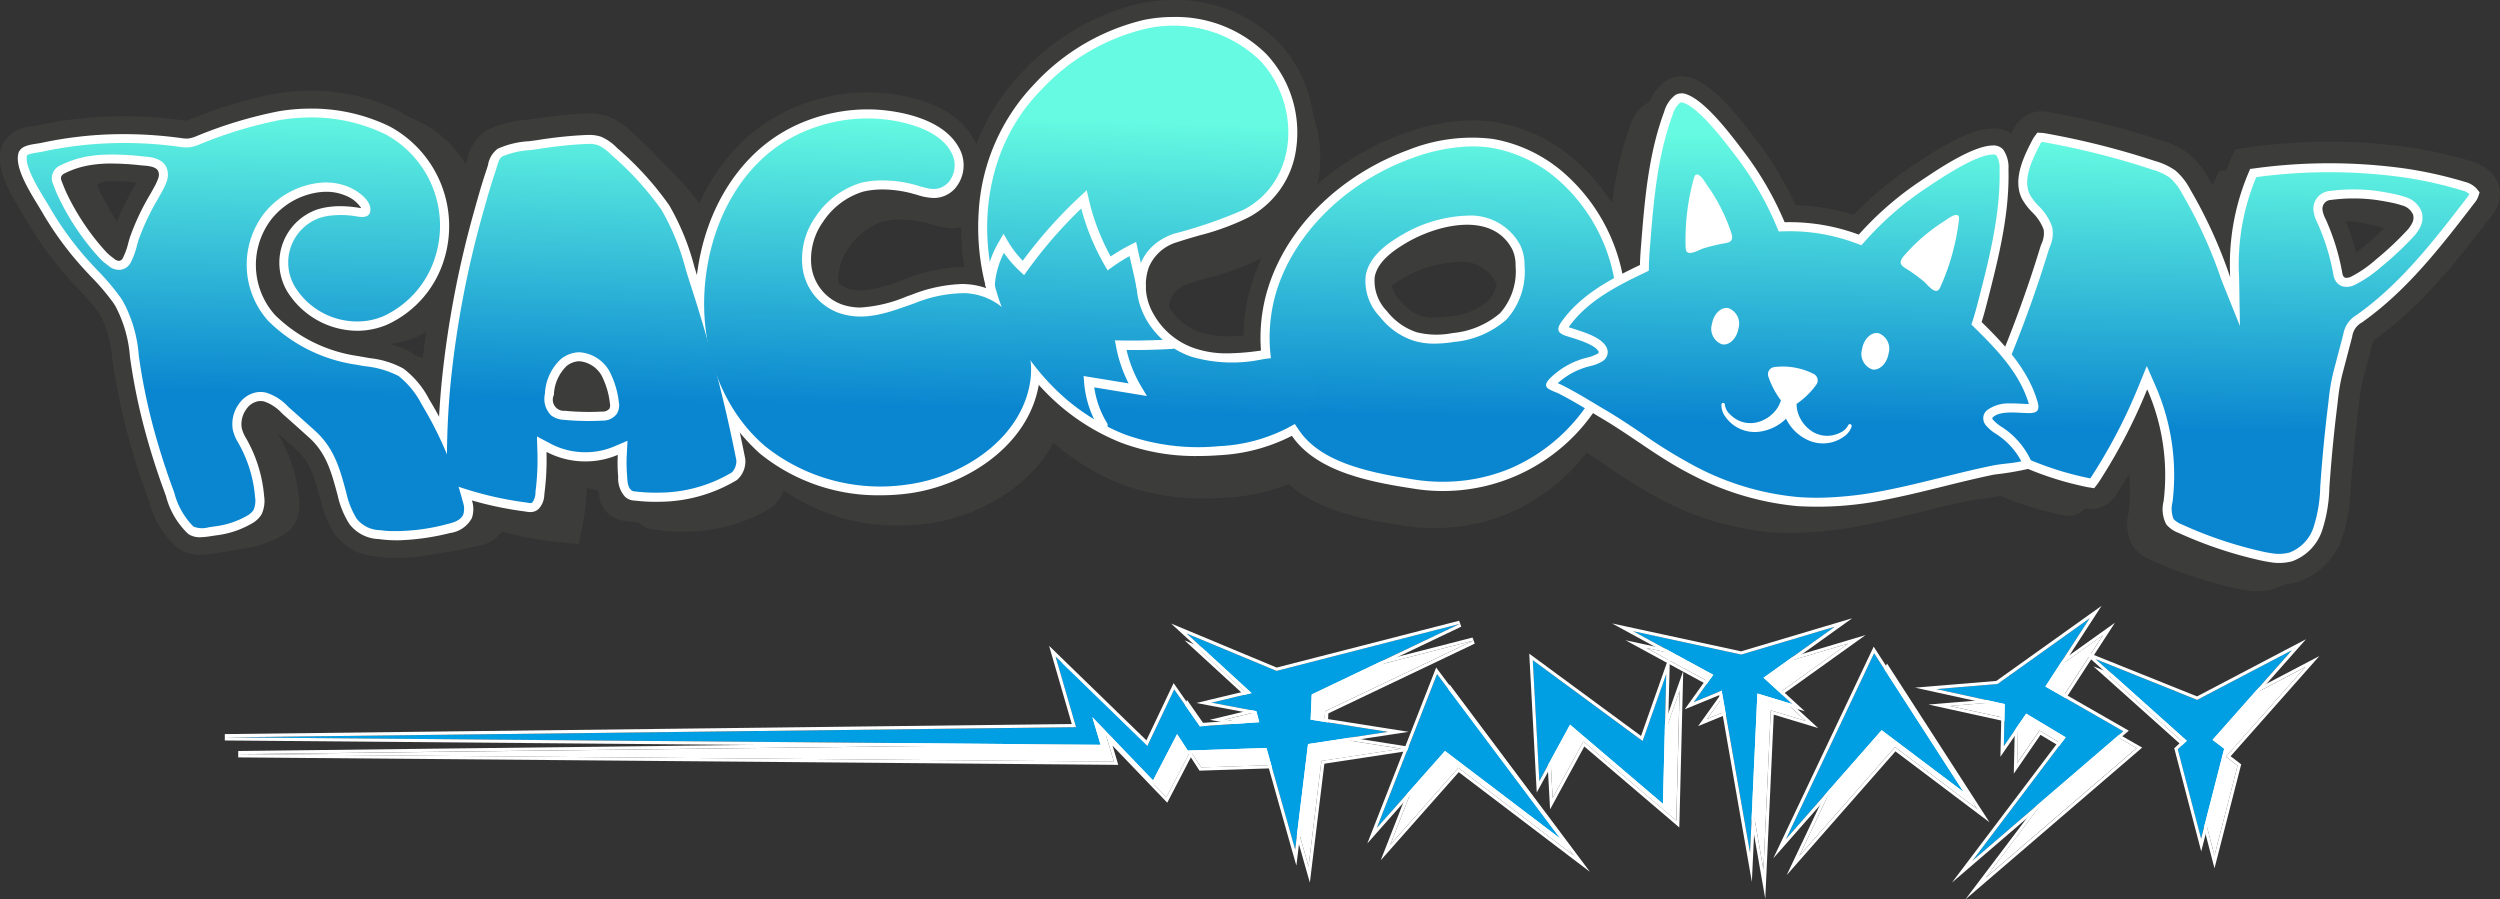 <svg xmlns="http://www.w3.org/2000/svg" xmlns:xlink="http://www.w3.org/1999/xlink" width="229.293" height="82.493" viewBox="0 0 229.293 82.493">
  <rect x="0" y="0" width="229.293" height="82.493" fill="#333333" stroke="none"/>
  <defs>
    <linearGradient id="linear-gradient" x1="0.515" y1="-0.251" x2="0.491" y2="0.991" gradientUnits="objectBoundingBox">
      <stop offset="0.16" stop-color="#65fae1"/>
      <stop offset="0.849" stop-color="#0a86d0"/>
    </linearGradient>
    <linearGradient id="linear-gradient-2" x1="0.509" y1="-0.157" x2="0.493" y2="0.854" xlink:href="#linear-gradient"/>
    <linearGradient id="linear-gradient-3" x1="0.528" y1="-0.274" x2="0.5" y2="0.886" xlink:href="#linear-gradient"/>
    <linearGradient id="linear-gradient-4" x1="0.513" y1="-0.19" x2="0.495" y2="0.816" xlink:href="#linear-gradient"/>
    <linearGradient id="linear-gradient-5" x1="0.513" y1="-0.085" x2="0.496" y2="0.969" xlink:href="#linear-gradient"/>
    <linearGradient id="linear-gradient-6" x1="0.517" y1="-0.184" x2="0.492" y2="0.949" xlink:href="#linear-gradient"/>
    <linearGradient id="linear-gradient-7" x1="0.515" y1="0.072" x2="0.49" y2="1.062" xlink:href="#linear-gradient"/>
  </defs>
  <g id="Raggruppa_295" data-name="Raggruppa 295" transform="translate(-114.109 -51.548)">
    <path id="Tracciato_2511" data-name="Tracciato 2511" d="M407.96,175.142a33.935,33.935,0,0,1-8.2-1.723,2.917,2.917,0,0,1-2.387-3.1,74.881,74.881,0,0,1,.359-8.795,93.187,93.187,0,0,1,3.019-15.749c.36-1.291.717-2.554,1.141-3.8.04-.118.076-.24.112-.362a3.411,3.411,0,0,1,1.451-2.206,8.793,8.793,0,0,1,3.319-.851c.29-.036.563-.069.795-.107a40.764,40.764,0,0,1,4.23-.459c.163-.009.327-.017.49-.02a4.68,4.68,0,0,1,1.716.242,5.62,5.62,0,0,1,1.878,1.287,29.929,29.929,0,0,1,4.971,5.479,23.412,23.412,0,0,1,2.46,5.975c.152.494.3.961.446,1.422A139.711,139.711,0,0,1,428,168.664a3.463,3.463,0,0,1-1.313,3.245,15.193,15.193,0,0,1-7.8,2.189h0a17.083,17.083,0,0,1-3.107-.22,1.843,1.843,0,0,1-1.67-1.632,15.724,15.724,0,0,1-.251-2.02,9.074,9.074,0,0,1-4.074-.14,25.347,25.347,0,0,1-.507,4.071l-.224,1.077Zm2.5-11.853a22.208,22.208,0,0,0,2.377.082l.2,0a4.907,4.907,0,0,0-.381-1.192c-.278-.563-.729-.968-1.07-.961a.758.758,0,0,0-.435.193,2.945,2.945,0,0,0-.682,1.814C410.462,163.245,410.459,163.268,410.457,163.289Z" transform="translate(-241.855 -73.792)" fill="#3c3c3b"/>
    <path id="Tracciato_2512" data-name="Tracciato 2512" d="M1088.923,154.824c-.819.016-1.627-.006-2.4-.065a26.64,26.64,0,0,1-10.107-3.032,46.811,46.811,0,0,1-4.9-3.019c-1.107-.747-2.252-1.519-3.411-2.2-.064-.037-.13-.077-.2-.117l-.1-.059c-.7-.426-1.495-.906-2.273-1.345-.505-.286-.924-.51-1.318-.706-.061-.03-.146-.062-.235-.1a2.7,2.7,0,0,1-.734-.375,1.23,1.23,0,0,1-.507-.883,1.739,1.739,0,0,1,.583-1.291,8.11,8.11,0,0,1,3.375-2.009q-.454-.175-1.117-.383c-.164-.051-.307-.1-.419-.135l-.028-.01a2.413,2.413,0,0,1-.789-.4c-.376-.308-.879-1,0-2.217,1.776-2.454,4.413-3.932,7.02-5.2.022-.489.059-.974.1-1.467.308-3.9.656-8.313,2.16-12.35a3.573,3.573,0,0,1,1.4-1.976,1.794,1.794,0,0,1,.889-.248,2.437,2.437,0,0,1,.894.166c1.666.62,3.572,2.914,5.218,5.076l.21.275a30.6,30.6,0,0,1,3.75,6.3,18.968,18.968,0,0,1,6.013,1,30.551,30.551,0,0,1,5.593-4.739l.287-.191c2.26-1.511,4.809-3.061,6.585-3.106h.019a1.993,1.993,0,0,1,1.639.656,3.568,3.568,0,0,1,.687,2.326c.11,4.3-.994,8.594-1.969,12.382-.129.5-.25.963-.383,1.418,2.053,2.045,4.066,4.3,4.948,7.2.453,1.482-.354,1.96-.722,2.1a2.186,2.186,0,0,1-.723.12h-.183c-.208,0-.438-.012-.682-.025-.314-.016-.64-.033-.954-.027h-.04a7.987,7.987,0,0,1,2.6,3.039,1.737,1.737,0,0,1,.132,1.41,1.227,1.227,0,0,1-.765.67,10.07,10.07,0,0,1-2.049.383c-.41.047-.8.092-1.149.164-1.18.239-2.364.521-3.366.765q-.65.159-1.3.321c-1.72.427-3.5.868-5.279,1.212a34.941,34.941,0,0,1-5.993.682Z" transform="translate(-809.999 -54.392)" fill="#3c3c3b"/>
    <path id="Tracciato_2513" data-name="Tracciato 2513" d="M911.992,183.844a18.7,18.7,0,0,1-3.22-.217c-4.173-.647-8.835-1.6-11.327-4.754a16.2,16.2,0,0,1-2.705-14.39,19.217,19.217,0,0,1,5.128-8.307,23.666,23.666,0,0,1,8.335-5.2,18.478,18.478,0,0,1,5.916-1.2,13.016,13.016,0,0,1,2.236.146,14.162,14.162,0,0,1,7.114,3.46,17.567,17.567,0,0,1,5.585,15.9,18.009,18.009,0,0,1-10.5,13.191,17.6,17.6,0,0,1-6.559,1.374Zm1.758-24.4a11.135,11.135,0,0,0-4.935,1.49c-1.015.586-2.389,1.5-2.6,2.621a3.286,3.286,0,0,0,.944,2.449,4.91,4.91,0,0,0,2.332,1.676,4.976,4.976,0,0,0,1.531.181,10.563,10.563,0,0,0,1.408-.135,6.872,6.872,0,0,0,3.879-1.584,4.894,4.894,0,0,0,1.177-3.75,2.61,2.61,0,0,0-.2-1.136A3.559,3.559,0,0,0,913.749,159.445Z" transform="translate(-666.007 -83.872)" fill="#3c3c3b"/>
    <path id="Tracciato_2514" data-name="Tracciato 2514" d="M573.933,164.881a18,18,0,0,1-11.666-4.037,18.905,18.905,0,0,1-6.183-15.533c.326-5.881,2.815-11.054,6.828-14.192a15.09,15.09,0,0,1,3.813-2.154,16.575,16.575,0,0,1,5.971-1.133,15.61,15.61,0,0,1,1.807.1c2.074.242,5.779,1.059,7.29,3.813a4.1,4.1,0,0,1-.515,4.78,3.449,3.449,0,0,1-2.512,1.083,6.18,6.18,0,0,1-1.742-.316l-.028-.008c-.1-.029-.206-.059-.311-.088a10.013,10.013,0,0,0-2.594-.371c-.21,0-.419.008-.622.025a6.072,6.072,0,0,0-.993.156,5.934,5.934,0,0,0-3.17,2.418,5.08,5.08,0,0,0-.944,3.42,3.476,3.476,0,0,0,2.24,2.917,4.4,4.4,0,0,0,1.455.239,12.374,12.374,0,0,0,3.945-.962l.526-.187a14.523,14.523,0,0,1,4.792-1.005c.154,0,.309,0,.461.012a7.446,7.446,0,0,1,4.079,1.488,9.149,9.149,0,0,1,3.4,8.447c-.89,6.12-6.991,10.112-12.558,10.892a20.045,20.045,0,0,1-2.772.193Z" transform="translate(-377.36 -65.136)" fill="#3c3c3b"/>
    <path id="Tracciato_2515" data-name="Tracciato 2515" d="M172.437,157.226a14.706,14.706,0,0,1-2.74.075c-.283-.02-.563-.05-.832-.088a4.411,4.411,0,0,1-3.324-1.773,9.032,9.032,0,0,1-1.2-2.914l-.049-.181c-.519-1.912-.93-3.422-2.294-4.658-.717-.649-1.459-1.313-2.206-1.975-.1-.092-.21-.189-.315-.287a3.326,3.326,0,0,0-1.213-.849.515.515,0,0,0-.193-.017l-.021,0a.85.85,0,0,0-.509.382,1.455,1.455,0,0,0-.265,1.02,2.564,2.564,0,0,0,.315.7l.068.122a13.692,13.692,0,0,1,1.685,5.529,3.68,3.68,0,0,1-.357,2.2,3.21,3.21,0,0,1-1.043,1.054,9.349,9.349,0,0,1-3.777,1.3c-.19.031-.379.059-.568.087-.124.018-.248.035-.373.05a3.111,3.111,0,0,1-2.259-.436,7.978,7.978,0,0,1-2.355-3.907s-.093-.257-.133-.364c-.652-1.769-1.235-3.585-1.733-5.4a56.414,56.414,0,0,1-1.361-6.367c-.042-.273-.08-.545-.119-.816a10.75,10.75,0,0,0-1.208-4.292c-.052-.085-.109-.173-.177-.27a20.394,20.394,0,0,0-1.956-2.294c-.249-.264-.506-.537-.756-.813a30.928,30.928,0,0,1-3.855-5.271c-.106-.183-.237-.4-.38-.629-1.265-2.062-2.279-3.893-1.881-5.421l.076-.294.172-.25a2.675,2.675,0,0,1,1.957-.974l.39-.061c.068-.011.137-.023.2-.037.591-.127,1.2-.242,1.8-.34.58-.094,1.175-.177,1.766-.244l.018,0a38.365,38.365,0,0,1,9.518.139,2.183,2.183,0,0,0,.452.033l.044-.005a2.431,2.431,0,0,0,.421-.133,40.518,40.518,0,0,1,7.789-2.356c.324-.053.647-.1.96-.133.531-.061,1.044-.1,1.568-.112a17.215,17.215,0,0,1,8.2,1.735,10.007,10.007,0,0,1,5.6,9.967v.032a12.471,12.471,0,0,1-.842,4.407,9.573,9.573,0,0,1-5.143,5.4,8.076,8.076,0,0,1-1.753.495q-.192.031-.383.053a8.481,8.481,0,0,1-8.073-4,5.86,5.86,0,0,1-.47-5.161,6.134,6.134,0,0,1,1.647-2.457,5.689,5.689,0,0,0-1.142,1.081,5.99,5.99,0,0,0,.265,7.653,12.723,12.723,0,0,0,7.187,3.5c.218.042.439.081.662.12l.316.054.03.005a6.942,6.942,0,0,1,6.048,4.186l.041.067a35.109,35.109,0,0,1,3.976,9.416,3.36,3.36,0,0,1-.029,2.2,3.487,3.487,0,0,1-2.625,1.909c-.889.21-1.617.359-2.292.469C173.079,157.144,172.751,157.19,172.437,157.226Zm-31.608-33.77c.085.221.172.441.273.656a21.066,21.066,0,0,0,2.209,3.683,19.6,19.6,0,0,0,1.37,1.649,2.358,2.358,0,0,0,.253.222c.078-.22.143-.458.211-.7.054-.194.109-.394.173-.6a22.647,22.647,0,0,1,1.937-4.111l.034-.063q.139-.25.276-.5a5.089,5.089,0,0,0,.325-.664,3.283,3.283,0,0,0-.525-.073l-.03,0c-.077-.006-.15-.012-.218-.019a21.47,21.47,0,0,0-3.421-.138c-.186.011-.371.027-.55.048-.152.017-.3.038-.448.062A7.345,7.345,0,0,0,140.828,123.456Z" transform="translate(-17.811 -54.985)" fill="#3c3c3b"/>
    <path id="Tracciato_2516" data-name="Tracciato 2516" d="M1357.772,177.551c-.437-.063-.86-.154-1.179-.227a39.308,39.308,0,0,1-7.556-2.56,3.818,3.818,0,0,1-1.6-1.167,4.038,4.038,0,0,1-.48-3.011l.007-.056a18.341,18.341,0,0,0-.423-6.665,51.834,51.834,0,0,1-3.218,5.739,2.277,2.277,0,0,1-1.235,1.039l-.015,0a2.055,2.055,0,0,1-.875.048c-.082-.012-.163-.027-.243-.043a30.448,30.448,0,0,1-9.408-3.6,4.017,4.017,0,0,1-2.159-2.586,4.114,4.114,0,0,1,.524-2.455c.683-1.444,1.348-2.931,1.974-4.422,1.136-2.707,2.177-5.5,3.094-8.3.236-.718.463-1.437.676-2.137.044-.145.094-.283.142-.417a3.072,3.072,0,0,0,.18-.615,3.665,3.665,0,0,0-.794-1.091,6.539,6.539,0,0,1-1.141-1.56c-1.141-2.409.25-5.03,1-6.438a2.4,2.4,0,0,1,1.144-1.174,2.2,2.2,0,0,1,1.2-.124c.063.009.126.019.187.03a74.282,74.282,0,0,1,10.225,2.584,7.181,7.181,0,0,1,2.252,1.084,6.962,6.962,0,0,1,1.642,2.06q.93,1.59,1.727,3.256a22.685,22.685,0,0,1,1.569-5l.281-.628.682-.1a51.947,51.947,0,0,1,14.322-.073,39.362,39.362,0,0,1,5.9,1.3c1.84.56,2.133,1.664,2.143,2.272a2.638,2.638,0,0,1-.663,1.654c-3.08,4-6.266,8.145-10.557,11.171l-.022.016a2.162,2.162,0,0,0-.266.2,2.3,2.3,0,0,0-.122.385l-.9,3.424a16.723,16.723,0,0,0-.4,2.388c-.018.155-.037.312-.057.472-.293,2.4-.526,4.813-.694,7.179l-.011.155a14.734,14.734,0,0,1-.727,4.242,5.776,5.776,0,0,1-3.56,3.617,5.85,5.85,0,0,1-2.566.125ZM1364,143.773a3.056,3.056,0,0,0,.194.481l.03.063a21.453,21.453,0,0,1,1.471,4.594,11.1,11.1,0,0,0,1.7-1.242,27.377,27.377,0,0,0,2.746-2.564,2.273,2.273,0,0,0,.355-.478.4.4,0,0,0,.04-.13c-.019-.028-.115-.142-.491-.273a7.133,7.133,0,0,0-.851-.218l-.142-.03c-.333-.072-.675-.133-1.015-.182a14.834,14.834,0,0,0-4.027-.022Z" transform="translate(-1037.648 -71.858)" fill="#3c3c3b"/>
    <g id="Raggruppa_271" data-name="Raggruppa 271" transform="translate(254.356 58.551)">
      <path id="Tracciato_2517" data-name="Tracciato 2517" d="M1105.01,144.043c-.819.016-1.627-.006-2.4-.065a26.637,26.637,0,0,1-10.107-3.032,46.774,46.774,0,0,1-4.9-3.019c-1.107-.747-2.252-1.519-3.411-2.2-.064-.037-.13-.077-.2-.117l-.1-.059c-.7-.426-1.495-.906-2.273-1.345-.505-.286-.924-.51-1.318-.706-.061-.031-.146-.062-.235-.1a2.707,2.707,0,0,1-.735-.375,1.229,1.229,0,0,1-.507-.883,1.738,1.738,0,0,1,.583-1.291,8.106,8.106,0,0,1,3.375-2.009q-.454-.175-1.116-.383c-.164-.051-.307-.1-.419-.135l-.028-.01a2.419,2.419,0,0,1-.788-.4c-.376-.307-.878-1,0-2.217,1.776-2.454,4.412-3.932,7.019-5.2.022-.489.059-.974.1-1.467.307-3.9.656-8.313,2.16-12.35a3.573,3.573,0,0,1,1.4-1.976,1.8,1.8,0,0,1,.888-.248,2.439,2.439,0,0,1,.894.166c1.665.62,3.572,2.913,5.218,5.076l.21.275a30.6,30.6,0,0,1,3.75,6.3,18.964,18.964,0,0,1,6.013,1,30.561,30.561,0,0,1,5.593-4.739l.287-.191c2.259-1.511,4.809-3.061,6.585-3.106h.019a1.993,1.993,0,0,1,1.639.656,3.57,3.57,0,0,1,.687,2.326c.11,4.3-.994,8.594-1.968,12.382-.129.5-.251.963-.384,1.418,2.053,2.045,4.066,4.3,4.948,7.2.454,1.482-.354,1.96-.722,2.1a2.186,2.186,0,0,1-.723.12h-.183c-.208,0-.438-.012-.682-.025-.314-.016-.64-.033-.954-.027h-.04a7.989,7.989,0,0,1,2.6,3.039,1.738,1.738,0,0,1,.132,1.411,1.227,1.227,0,0,1-.765.67,10.07,10.07,0,0,1-2.049.383c-.41.047-.8.092-1.149.164-1.18.239-2.364.521-3.366.765l-1.3.321c-1.72.427-3.5.868-5.279,1.212a34.943,34.943,0,0,1-5.993.682Z" transform="translate(-1078.091 -103.737)" fill="#3c3c3b"/>
      <path id="Tracciato_2518" data-name="Tracciato 2518" d="M1100.224,140.51c-.661,0-1.312-.024-1.941-.072a27.349,27.349,0,0,1-10.382-3.109,47.355,47.355,0,0,1-4.979-3.064c-1.1-.74-2.232-1.506-3.371-2.171-.06-.034-.125-.074-.19-.113l-.114-.069c-.7-.423-1.486-.9-2.255-1.334-.494-.279-.9-.5-1.285-.689-.026-.013-.1-.042-.159-.063a3.387,3.387,0,0,1-.93-.482,1.974,1.974,0,0,1-.79-1.4,2.441,2.441,0,0,1,.774-1.848,7.349,7.349,0,0,1,1.881-1.434,2.81,2.81,0,0,1-.783-.441c-.362-.3-1.44-1.4-.134-3.21a17.847,17.847,0,0,1,6.905-5.24c.022-.364.05-.719.077-1.058.312-3.943.664-8.414,2.2-12.546a4.275,4.275,0,0,1,1.715-2.349,2.526,2.526,0,0,1,1.248-.35,3.183,3.183,0,0,1,1.162.211c1.835.683,3.75,2.96,5.545,5.318.08.105.149.2.207.271a31.343,31.343,0,0,1,3.647,6.023,19.61,19.61,0,0,1,5.323.889,31.318,31.318,0,0,1,5.405-4.512l.247-.164.036-.024c2.465-1.648,5.015-3.179,6.972-3.229h.016a2.7,2.7,0,0,1,2.217.912,4.271,4.271,0,0,1,.861,2.782c.113,4.4-1,8.749-1.991,12.583-.086.331-.176.677-.271,1.023a17.841,17.841,0,0,1,4.828,7.2c.519,1.7-.263,2.659-1.168,2.994a2.836,2.836,0,0,1-.881.163,7.416,7.416,0,0,1,1.31,1.968,2.44,2.44,0,0,1,.131,2,1.972,1.972,0,0,1-1.2,1.067,10.581,10.581,0,0,1-2.193.416c-.4.047-.772.09-1.093.155-1.17.237-2.344.517-3.339.759l-1.216.3-.081.02c-1.728.429-3.516.872-5.316,1.22a35.636,35.636,0,0,1-6.118.7l-.015-.731.014.731Q1100.489,140.51,1100.224,140.51Zm-12.457-39.58h-.024a1.06,1.06,0,0,0-.531.147,2.87,2.87,0,0,0-1.09,1.6c-1.468,3.941-1.812,8.3-2.116,12.152-.037.46-.075.95-.1,1.442l-.019.434-.391.19c-2.351,1.144-5.006,2.565-6.747,4.971-.6.834-.268,1.106-.126,1.222a1.777,1.777,0,0,0,.565.274l.026.009c.109.037.245.08.4.129.451.141.841.276,1.16.4l1.925.742-1.962.635a7.4,7.4,0,0,0-3.062,1.808c-.167.181-.417.454-.393.734a.514.514,0,0,0,.225.367,2.051,2.051,0,0,0,.545.269,3.251,3.251,0,0,1,.3.125c.406.2.836.433,1.352.724.788.445,1.587.929,2.292,1.356l.112.067.17.1c1.183.69,2.338,1.47,3.454,2.223a46.3,46.3,0,0,0,4.824,2.973,25.93,25.93,0,0,0,9.831,2.955c.751.057,1.535.078,2.332.063h.015a34.181,34.181,0,0,0,5.854-.669c1.763-.34,3.532-.779,5.242-1.2l.081-.02q.61-.151,1.221-.3c1.008-.246,2.2-.53,3.394-.772.382-.078.782-.124,1.206-.173a9.528,9.528,0,0,0,1.9-.35.51.51,0,0,0,.33-.273,1.116,1.116,0,0,0-.133-.822,7.289,7.289,0,0,0-2.36-2.743l-1.733-1.273,2.191-.047c.342-.007.68.011,1.007.028.221.012.448.024.642.024h.173a1.479,1.479,0,0,0,.485-.075c.141-.052.576-.214.275-1.2-.865-2.842-2.913-5.049-4.765-6.894l-.307-.306.122-.417c.135-.463.261-.943.378-1.4.962-3.741,2.053-7.981,1.945-12.181a2.866,2.866,0,0,0-.513-1.872,1.3,1.3,0,0,0-1.068-.4h-.011c-1.6.041-4.155,1.616-6.2,2.983l-.036.024-.255.17a29.851,29.851,0,0,0-5.458,4.625l-.321.346-.448-.151a18.237,18.237,0,0,0-5.785-.966l-.472,0-.191-.432a29.875,29.875,0,0,0-3.66-6.148c-.06-.077-.131-.171-.213-.279-1.49-1.957-3.392-4.275-4.891-4.833A1.742,1.742,0,0,0,1087.768,100.93Z" transform="translate(-1073.822 -99.469)" fill="#3c3c3b"/>
    </g>
    <g id="Raggruppa_272" data-name="Raggruppa 272" transform="translate(228.156 62.589)">
      <path id="Tracciato_2519" data-name="Tracciato 2519" d="M917.42,166.169a18.7,18.7,0,0,1-3.22-.217c-4.173-.647-8.835-1.6-11.327-4.754a16.2,16.2,0,0,1-2.705-14.39A19.219,19.219,0,0,1,905.3,138.5a23.664,23.664,0,0,1,8.335-5.2,18.481,18.481,0,0,1,5.916-1.2,13.015,13.015,0,0,1,2.236.146,14.162,14.162,0,0,1,7.114,3.46,17.567,17.567,0,0,1,5.585,15.9,18.01,18.01,0,0,1-10.5,13.191,17.6,17.6,0,0,1-6.559,1.374Zm1.758-24.4a11.133,11.133,0,0,0-4.935,1.49c-1.015.586-2.39,1.5-2.6,2.621a3.286,3.286,0,0,0,.944,2.449,4.909,4.909,0,0,0,2.332,1.676,4.974,4.974,0,0,0,1.532.181,10.565,10.565,0,0,0,1.408-.135,6.873,6.873,0,0,0,3.879-1.584,4.895,4.895,0,0,0,1.177-3.75,2.61,2.61,0,0,0-.2-1.136A3.559,3.559,0,0,0,919.177,141.77Z" transform="translate(-898.798 -131.369)" fill="#3c3c3b"/>
      <path id="Tracciato_2520" data-name="Tracciato 2520" d="M912.8,162.634a19.427,19.427,0,0,1-2.974-.23c-4.311-.668-9.132-1.662-11.788-5.023a16.946,16.946,0,0,1-2.834-15.048,19.952,19.952,0,0,1,5.32-8.627,24.4,24.4,0,0,1,8.594-5.359,19.2,19.2,0,0,1,6.153-1.245,13.769,13.769,0,0,1,2.362.154,14.886,14.886,0,0,1,7.484,3.633,18.313,18.313,0,0,1,5.823,16.569A18.757,18.757,0,0,1,920,161.2a18.321,18.321,0,0,1-6.83,1.432l-.014-.731.014.731Q912.985,162.634,912.8,162.634Zm2.75-34.073-.251,0a17.75,17.75,0,0,0-5.68,1.157,22.923,22.923,0,0,0-8.076,5.034,18.487,18.487,0,0,0-4.936,7.988,15.462,15.462,0,0,0,2.577,13.732c2.328,2.945,6.829,3.86,10.866,4.485a17.933,17.933,0,0,0,3.094.209h0a16.871,16.871,0,0,0,6.288-1.317A17.263,17.263,0,0,0,929.5,147.21a16.821,16.821,0,0,0-5.347-15.222,13.433,13.433,0,0,0-6.744-3.288A12.194,12.194,0,0,0,915.548,128.561Zm-3.5,18.09a5.545,5.545,0,0,1-1.6-.213,5.621,5.621,0,0,1-2.687-1.911,3.841,3.841,0,0,1-1.1-3.047c.261-1.407,1.714-2.407,2.951-3.121a11.906,11.906,0,0,1,5.286-1.588,4.246,4.246,0,0,1,4.2,2.206,3.225,3.225,0,0,1,.287,1.457,5.574,5.574,0,0,1-1.392,4.285,7.542,7.542,0,0,1-4.283,1.788,11.248,11.248,0,0,1-1.506.143Zm2.879-8.42h0a10.364,10.364,0,0,0-4.584,1.393c-1.376.795-2.131,1.509-2.245,2.122a2.56,2.56,0,0,0,.789,1.85,4.2,4.2,0,0,0,1.978,1.442,4.247,4.247,0,0,0,1.308.151,9.855,9.855,0,0,0,1.31-.127,6.214,6.214,0,0,0,3.476-1.38,4.225,4.225,0,0,0,.962-3.216,2.183,2.183,0,0,0-.121-.813A2.854,2.854,0,0,0,914.928,138.232Z" transform="translate(-894.534 -127.1)" fill="#3c3c3b"/>
    </g>
    <g id="Raggruppa_273" data-name="Raggruppa 273" transform="translate(152.303 61.952)">
      <path id="Tracciato_2521" data-name="Tracciato 2521" d="M391.079,164.913a33.943,33.943,0,0,1-8.2-1.723,2.917,2.917,0,0,1-2.387-3.1,74.9,74.9,0,0,1,.359-8.795,93.2,93.2,0,0,1,3.019-15.749c.36-1.291.718-2.554,1.141-3.8.04-.119.076-.24.112-.362a3.41,3.41,0,0,1,1.451-2.206,8.792,8.792,0,0,1,3.319-.851c.29-.036.563-.069.795-.107a40.719,40.719,0,0,1,4.23-.459c.163-.009.327-.017.49-.02a4.673,4.673,0,0,1,1.716.242A5.618,5.618,0,0,1,399,129.271a29.929,29.929,0,0,1,4.971,5.479,23.406,23.406,0,0,1,2.46,5.975c.152.494.3.961.446,1.422a139.723,139.723,0,0,1,4.245,16.287,3.463,3.463,0,0,1-1.313,3.245,15.191,15.191,0,0,1-7.8,2.189h0a17.112,17.112,0,0,1-3.107-.22,1.843,1.843,0,0,1-1.67-1.632,15.741,15.741,0,0,1-.251-2.02,9.074,9.074,0,0,1-4.074-.14,25.323,25.323,0,0,1-.507,4.072L392.175,165Zm2.5-11.853a22.168,22.168,0,0,0,2.377.082l.2,0a4.9,4.9,0,0,0-.381-1.192c-.278-.564-.729-.968-1.07-.961a.76.76,0,0,0-.435.193,2.946,2.946,0,0,0-.682,1.814C393.58,153.017,393.578,153.04,393.575,153.061Z" transform="translate(-379.744 -127.011)" fill="#3c3c3b"/>
      <path id="Tracciato_2522" data-name="Tracciato 2522" d="M388.489,161.518l-1.74-.145a34.674,34.674,0,0,1-8.381-1.76,4.152,4.152,0,0,1-2.462-1.848,4.11,4.11,0,0,1-.418-1.927,75.557,75.557,0,0,1,.362-8.881,93.93,93.93,0,0,1,3.042-15.873c.363-1.3.724-2.578,1.153-3.839.035-.1.065-.207.1-.312l.006-.022a4.078,4.078,0,0,1,1.782-2.629,9.323,9.323,0,0,1,3.6-.946c.271-.033.548-.067.769-.1a41.514,41.514,0,0,1,4.306-.467c.171-.01.344-.018.517-.021a5.369,5.369,0,0,1,1.98.286,6.3,6.3,0,0,1,2.125,1.438,30.5,30.5,0,0,1,5.087,5.617,23.953,23.953,0,0,1,2.546,6.158c.151.49.293.952.442,1.41a140.456,140.456,0,0,1,4.267,16.373,4.211,4.211,0,0,1-1.636,4,15.929,15.929,0,0,1-8.18,2.3,17.856,17.856,0,0,1-3.24-.23,2.567,2.567,0,0,1-2.269-2.217c-.083-.434-.148-.875-.2-1.317-.291.032-.585.051-.88.056a9.692,9.692,0,0,1-1.853-.14,26.14,26.14,0,0,1-.47,3.324ZM391.3,124.2l-.15,0c-.155,0-.31.01-.464.019a40.03,40.03,0,0,0-4.154.451c-.248.04-.54.076-.822.111a8.288,8.288,0,0,0-3.038.756,2.73,2.73,0,0,0-1.121,1.784l-.007.022c-.037.124-.073.248-.115.368-.416,1.225-.772,2.478-1.129,3.761a92.467,92.467,0,0,0-3,15.625,74.132,74.132,0,0,0-.355,8.708,2.213,2.213,0,0,0,1.893,2.422,33.226,33.226,0,0,0,8.027,1.686l.452.038.092-.444a24.676,24.676,0,0,0,.492-3.954l.039-.911.88.237a8.343,8.343,0,0,0,3.744.129l.821-.161.049.835a15.017,15.017,0,0,0,.239,1.926,1.126,1.126,0,0,0,1.072,1.048,16.424,16.424,0,0,0,2.974.211,14.454,14.454,0,0,0,7.421-2.074,2.734,2.734,0,0,0,.99-2.488,138.964,138.964,0,0,0-4.223-16.2c-.153-.47-.3-.938-.45-1.434a22.858,22.858,0,0,0-2.374-5.792,29.359,29.359,0,0,0-4.854-5.341A4.959,4.959,0,0,0,392.6,124.4,3.793,3.793,0,0,0,391.3,124.2Zm-.04,25.406c-.672,0-1.349-.03-2.018-.089l-.744-.066.082-.742c0-.026.006-.054.01-.084a3.452,3.452,0,0,1,.954-2.292,1.456,1.456,0,0,1,.874-.35h.023a2.208,2.208,0,0,1,1.716,1.368,5.547,5.547,0,0,1,.442,1.371l.171.849-.865.026-.208,0Q391.479,149.609,391.26,149.609Zm-1.1-1.49q.374.019.748.025-.032-.075-.066-.144a1.5,1.5,0,0,0-.4-.518C390.4,147.518,390.279,147.654,390.164,148.119Zm.215-.68Z" transform="translate(-375.474 -122.742)" fill="#3c3c3b"/>
    </g>
    <g id="Raggruppa_274" data-name="Raggruppa 274" transform="translate(176.303 60.023)">
      <path id="Tracciato_2523" data-name="Tracciato 2523" d="M562.588,151.572a18,18,0,0,1-11.666-4.037A18.906,18.906,0,0,1,544.74,132c.326-5.881,2.815-11.054,6.828-14.192a15.093,15.093,0,0,1,3.814-2.154,16.574,16.574,0,0,1,5.971-1.133,15.6,15.6,0,0,1,1.806.1c2.074.242,5.779,1.059,7.29,3.813a4.1,4.1,0,0,1-.515,4.78,3.449,3.449,0,0,1-2.512,1.083,6.18,6.18,0,0,1-1.741-.316l-.028-.008c-.1-.029-.206-.059-.312-.088a10.015,10.015,0,0,0-2.594-.371c-.21,0-.419.008-.622.025a6.077,6.077,0,0,0-.993.157,5.933,5.933,0,0,0-3.169,2.417,5.079,5.079,0,0,0-.944,3.42,3.476,3.476,0,0,0,2.24,2.917,4.407,4.407,0,0,0,1.455.239,12.373,12.373,0,0,0,3.945-.962l.526-.187a14.522,14.522,0,0,1,4.792-1.005c.154,0,.309,0,.461.012a7.445,7.445,0,0,1,4.079,1.487,9.148,9.148,0,0,1,3.4,8.447c-.89,6.12-6.991,10.112-12.558,10.892a20.057,20.057,0,0,1-2.772.193Z" transform="translate(-543.976 -113.795)" fill="#3c3c3b"/>
      <path id="Tracciato_2524" data-name="Tracciato 2524" d="M558.32,148.048h0a18.729,18.729,0,0,1-12.138-4.21,19.638,19.638,0,0,1-6.44-16.132c.337-6.091,2.928-11.459,7.108-14.727a15.823,15.823,0,0,1,4-2.259,17.193,17.193,0,0,1,8.129-1.074c2.214.259,6.177,1.146,7.846,4.187a4.837,4.837,0,0,1-.638,5.647,4.154,4.154,0,0,1-3.03,1.3,6.874,6.874,0,0,1-1.944-.345l-.048-.014c-.091-.026-.184-.053-.278-.078a8.688,8.688,0,0,0-2.967-.324,5.339,5.339,0,0,0-.874.136,5.269,5.269,0,0,0-2.749,2.127,4.344,4.344,0,0,0-.818,2.918,2.743,2.743,0,0,0,1.752,2.311,3.686,3.686,0,0,0,1.217.2,11.9,11.9,0,0,0,3.7-.92l.529-.188a15.171,15.171,0,0,1,5.035-1.047c.169,0,.337,0,.5.013a8.174,8.174,0,0,1,4.478,1.632,9.9,9.9,0,0,1,3.687,9.137c-.942,6.476-7.343,10.693-13.18,11.51A20.762,20.762,0,0,1,558.32,148.048Zm0-1.461h0a19.319,19.319,0,0,0,2.67-.185c5.3-.742,11.1-4.509,11.936-10.274a8.4,8.4,0,0,0-3.117-7.757,6.716,6.716,0,0,0-3.68-1.343c-.138-.007-.28-.011-.423-.011a13.871,13.871,0,0,0-4.55.964l-.523.186a12.87,12.87,0,0,1-4.19,1,5.121,5.121,0,0,1-1.692-.279,4.21,4.21,0,0,1-2.728-3.523,5.818,5.818,0,0,1,1.07-3.923,6.674,6.674,0,0,1,3.59-2.708,6.787,6.787,0,0,1,1.112-.176,10.13,10.13,0,0,1,3.466.369c.1.027.2.056.3.085l.052.015a5.513,5.513,0,0,0,1.537.287,2.708,2.708,0,0,0,1.994-.868,3.353,3.353,0,0,0,.392-3.913c-1.354-2.466-4.8-3.213-6.735-3.439a15.727,15.727,0,0,0-7.427.983,14.361,14.361,0,0,0-3.629,2.049c-3.848,3.009-6.235,7.986-6.549,13.657a18.173,18.173,0,0,0,5.925,14.935A17.267,17.267,0,0,0,558.319,146.587Z" transform="translate(-539.707 -109.54)" fill="#3c3c3b"/>
    </g>
    <g id="Raggruppa_275" data-name="Raggruppa 275" transform="translate(202.264 51.548)">
      <path id="Tracciato_2525" data-name="Tracciato 2525" d="M743.354,98.471a20.208,20.208,0,0,1-7.362-1.277,20.829,20.829,0,0,1-7.1-4.706,22.715,22.715,0,0,1-3.173-4,22.427,22.427,0,0,1-3.33-13.126,19.309,19.309,0,0,1,5.39-12.454,20.77,20.77,0,0,1,10.459-6.079,14.431,14.431,0,0,1,2.832-.28,12.6,12.6,0,0,1,9.123,3.644,11.358,11.358,0,0,1,2.957,9.472,9.2,9.2,0,0,1-4.808,6.836,23.505,23.505,0,0,1-4.657,1.711c-.671.193-1.363.392-2.015.613a3.211,3.211,0,0,0-2.075,1.839,4.35,4.35,0,0,0,.426,3.608,5.972,5.972,0,0,0,3.251,2.7,8.247,8.247,0,0,0,2.786.429,21.483,21.483,0,0,0,2.762-.222l.308-.042a13.186,13.186,0,0,1,1.827-.162,6.114,6.114,0,0,1,1.163.1,4.544,4.544,0,0,1,2.972,2.1,4.716,4.716,0,0,1,.571,3.731,5.642,5.642,0,0,1-2.377,3.1,17.159,17.159,0,0,1-7.879,2.389C744.711,98.445,744.021,98.471,743.354,98.471Z" transform="translate(-721.622 -55.817)" fill="#3c3c3b"/>
      <path id="Tracciato_2526" data-name="Tracciato 2526" d="M739.085,94.933a20.933,20.933,0,0,1-7.628-1.327,21.564,21.564,0,0,1-7.349-4.871,23.444,23.444,0,0,1-3.276-4.13,23.168,23.168,0,0,1-3.439-13.558,20.04,20.04,0,0,1,5.6-12.923,21.492,21.492,0,0,1,10.835-6.282,15.172,15.172,0,0,1,2.976-.294,13.329,13.329,0,0,1,9.651,3.87,12.1,12.1,0,0,1,3.151,10.093,9.911,9.911,0,0,1-5.186,7.366,24.078,24.078,0,0,1-4.8,1.767c-.664.191-1.348.388-1.985.6a2.506,2.506,0,0,0-1.629,1.414,3.631,3.631,0,0,0,.388,2.993,5.234,5.234,0,0,0,2.853,2.357,7.532,7.532,0,0,0,2.542.388,20.784,20.784,0,0,0,2.666-.216l.305-.041a13.737,13.737,0,0,1,1.926-.169,6.844,6.844,0,0,1,1.3.118,5.276,5.276,0,0,1,3.455,2.431,5.447,5.447,0,0,1,.654,4.312,6.368,6.368,0,0,1-2.675,3.51,17.887,17.887,0,0,1-8.231,2.511C740.478,94.906,739.769,94.933,739.085,94.933ZM736.8,53.009a13.715,13.715,0,0,0-2.688.266,20.05,20.05,0,0,0-10.083,5.876,18.581,18.581,0,0,0-5.18,11.985,21.693,21.693,0,0,0,3.22,12.7,22,22,0,0,0,3.071,3.872,20.092,20.092,0,0,0,6.844,4.541,19.486,19.486,0,0,0,7.1,1.227c.648,0,1.321-.025,2-.076a16.43,16.43,0,0,0,7.528-2.268,4.915,4.915,0,0,0,2.079-2.687,3.982,3.982,0,0,0-.488-3.15,3.812,3.812,0,0,0-2.488-1.766,5.409,5.409,0,0,0-1.026-.091,12.594,12.594,0,0,0-1.728.155l-.309.042a22.16,22.16,0,0,1-2.86.229,8.959,8.959,0,0,1-3.03-.472,6.709,6.709,0,0,1-3.649-3.037,5.069,5.069,0,0,1-.463-4.223,3.917,3.917,0,0,1,2.521-2.265c.67-.227,1.37-.428,2.047-.623a22.944,22.944,0,0,0,4.516-1.654,8.48,8.48,0,0,0,4.43-6.307,10.613,10.613,0,0,0-2.764-8.851A11.865,11.865,0,0,0,736.8,53.009Z" transform="translate(-717.352 -51.548)" fill="#3c3c3b"/>
    </g>
    <g id="Raggruppa_276" data-name="Raggruppa 276" transform="translate(202.813 53.88)">
      <path id="Tracciato_2527" data-name="Tracciato 2527" d="M747.116,114.426a20.208,20.208,0,0,1-7.362-1.277,20.831,20.831,0,0,1-7.1-4.706,22.718,22.718,0,0,1-3.173-4,22.431,22.431,0,0,1-3.33-13.126,19.31,19.31,0,0,1,5.39-12.454A20.771,20.771,0,0,1,742,72.783a14.433,14.433,0,0,1,2.832-.28,12.6,12.6,0,0,1,9.123,3.644,11.358,11.358,0,0,1,2.957,9.472,9.2,9.2,0,0,1-4.808,6.837,23.509,23.509,0,0,1-4.657,1.711c-.671.193-1.363.392-2.015.613a3.211,3.211,0,0,0-2.075,1.839,4.349,4.349,0,0,0,.426,3.608,5.971,5.971,0,0,0,3.251,2.7,8.245,8.245,0,0,0,2.786.429,21.457,21.457,0,0,0,2.762-.222l.308-.042a13.167,13.167,0,0,1,1.827-.162,6.118,6.118,0,0,1,1.163.1,4.544,4.544,0,0,1,2.972,2.1,4.715,4.715,0,0,1,.571,3.731,5.641,5.641,0,0,1-2.377,3.1,17.158,17.158,0,0,1-7.879,2.389C748.474,114.4,747.783,114.426,747.116,114.426Z" transform="translate(-725.384 -71.772)" fill="#3c3c3b"/>
      <path id="Tracciato_2528" data-name="Tracciato 2528" d="M742.847,110.888a20.936,20.936,0,0,1-7.628-1.327,21.569,21.569,0,0,1-7.349-4.871,23.44,23.44,0,0,1-3.275-4.13A23.165,23.165,0,0,1,721.156,87a20.038,20.038,0,0,1,5.6-12.923A21.49,21.49,0,0,1,737.591,67.8a15.167,15.167,0,0,1,2.975-.294,13.328,13.328,0,0,1,9.651,3.87,12.1,12.1,0,0,1,3.151,10.093,9.911,9.911,0,0,1-5.187,7.366,24.062,24.062,0,0,1-4.8,1.767c-.664.191-1.348.388-1.985.6a2.506,2.506,0,0,0-1.629,1.414,3.633,3.633,0,0,0,.388,2.993,5.234,5.234,0,0,0,2.853,2.357,7.53,7.53,0,0,0,2.542.388,20.81,20.81,0,0,0,2.666-.216l.305-.042a13.738,13.738,0,0,1,1.926-.169,6.849,6.849,0,0,1,1.3.117,5.276,5.276,0,0,1,3.455,2.431,5.447,5.447,0,0,1,.655,4.312,6.367,6.367,0,0,1-2.675,3.51,17.887,17.887,0,0,1-8.231,2.511C744.241,110.861,743.532,110.888,742.847,110.888Zm-2.281-41.923a13.714,13.714,0,0,0-2.688.266A20.048,20.048,0,0,0,727.8,75.106a18.579,18.579,0,0,0-5.18,11.985,21.692,21.692,0,0,0,3.22,12.7,21.989,21.989,0,0,0,3.071,3.872,20.094,20.094,0,0,0,6.844,4.541,19.488,19.488,0,0,0,7.1,1.227c.648,0,1.321-.026,2-.076a16.429,16.429,0,0,0,7.527-2.268,4.914,4.914,0,0,0,2.079-2.687,3.983,3.983,0,0,0-.488-3.15,3.812,3.812,0,0,0-2.488-1.766,5.41,5.41,0,0,0-1.026-.091,12.593,12.593,0,0,0-1.728.155l-.309.042a22.162,22.162,0,0,1-2.86.229,8.962,8.962,0,0,1-3.03-.471,6.71,6.71,0,0,1-3.649-3.038,5.07,5.07,0,0,1-.464-4.223,3.918,3.918,0,0,1,2.521-2.265c.67-.227,1.37-.428,2.047-.623a22.937,22.937,0,0,0,4.516-1.654,8.481,8.481,0,0,0,4.43-6.307,10.613,10.613,0,0,0-2.764-8.851A11.865,11.865,0,0,0,740.566,68.964Z" transform="translate(-721.115 -67.503)" fill="#3c3c3b"/>
    </g>
    <path id="Tracciato_2529" data-name="Tracciato 2529" d="M748.195,102.483a19.388,19.388,0,0,1-7.061-1.221,20,20,0,0,1-6.811-4.519,21.894,21.894,0,0,1-3.057-3.855,21.6,21.6,0,0,1-3.205-12.638,18.481,18.481,0,0,1,5.152-11.922,19.953,19.953,0,0,1,10.032-5.849,13.61,13.61,0,0,1,2.669-.264,11.767,11.767,0,0,1,8.525,3.389,10.514,10.514,0,0,1,2.738,8.768,8.383,8.383,0,0,1-4.38,6.236,22.866,22.866,0,0,1-4.5,1.646c-.679.2-1.381.4-2.051.624a4.013,4.013,0,0,0-2.581,2.322,5.166,5.166,0,0,0,.469,4.306,6.808,6.808,0,0,0,3.7,3.083,9.052,9.052,0,0,0,3.063.477,22.2,22.2,0,0,0,2.87-.229l.312-.042a12.516,12.516,0,0,1,1.715-.155,5.306,5.306,0,0,1,1.007.09,3.715,3.715,0,0,1,2.424,1.721,3.883,3.883,0,0,1,.477,3.072,4.816,4.816,0,0,1-2.039,2.631,16.336,16.336,0,0,1-7.481,2.252C749.511,102.458,748.841,102.483,748.195,102.483Z" transform="translate(-524.199 -9.11)" fill="#fff"/>
    <path id="Tracciato_2530" data-name="Tracciato 2530" d="M567.429,155.585a17.169,17.169,0,0,1-11.13-3.841,18.075,18.075,0,0,1-5.891-14.855c.313-5.642,2.686-10.594,6.511-13.586a14.264,14.264,0,0,1,3.6-2.035,15.738,15.738,0,0,1,5.67-1.076,14.8,14.8,0,0,1,1.71.1c1.915.224,5.328.961,6.66,3.389a3.253,3.253,0,0,1-.376,3.8,2.615,2.615,0,0,1-1.925.839,5.449,5.449,0,0,1-1.512-.283c-.116-.033-.234-.068-.353-.1a10.846,10.846,0,0,0-2.809-.4c-.233,0-.465.009-.69.028a6.9,6.9,0,0,0-1.128.179,6.775,6.775,0,0,0-3.646,2.747,5.917,5.917,0,0,0-1.087,3.99,4.308,4.308,0,0,0,2.793,3.6,5.218,5.218,0,0,0,1.724.284,12.946,12.946,0,0,0,4.224-1.011l.521-.185a13.787,13.787,0,0,1,4.518-.958c.14,0,.28,0,.417.011a6.617,6.617,0,0,1,3.626,1.323,8.3,8.3,0,0,1,3.079,7.664c-.831,5.716-6.592,9.454-11.853,10.191a19.212,19.212,0,0,1-2.657.185Z" transform="translate(-372.513 -58.613)" fill="#fff"/>
    <path id="Tracciato_2531" data-name="Tracciato 2531" d="M933.235,141.172a13.406,13.406,0,0,0-6.694-3.264,15.778,15.778,0,0,0-7.742,1.015c-5.953,2.172-11.174,6.875-12.952,12.958a15.458,15.458,0,0,0,2.56,13.644c2.394,3.029,7.149,3.883,10.8,4.449A16.825,16.825,0,0,0,938.55,156.3,16.72,16.72,0,0,0,933.235,141.172ZM927.208,153.9a7.814,7.814,0,0,1-4.336,1.815,7.589,7.589,0,0,1-3.3-.071,5.76,5.76,0,0,1-2.734-1.942,3.979,3.979,0,0,1-1.12-3.128c.258-1.389,1.641-2.4,3-3.188,2.763-1.6,7.77-2.879,9.62.658a3.366,3.366,0,0,1,.3,1.5A5.781,5.781,0,0,1,927.208,153.9Z" transform="translate(-675.526 -73.621)" fill="#fff"/>
    <path id="Tracciato_2532" data-name="Tracciato 2532" d="M927.153,174.194a17.037,17.037,0,0,1-2.934-.2c-3.863-.6-8.161-1.462-10.281-4.144a14.723,14.723,0,0,1-2.415-12.9c1.589-5.436,6.356-10.192,12.441-12.412a16.836,16.836,0,0,1,5.38-1.1,11.333,11.333,0,0,1,1.95.126,12.51,12.51,0,0,1,6.275,3.069A15.877,15.877,0,0,1,942.615,161a16.315,16.315,0,0,1-9.517,11.948,15.951,15.951,0,0,1-5.944,1.244Zm1.758-24.4a12.6,12.6,0,0,0-5.732,1.712c-1.409.814-3.068,1.976-3.4,3.754a4.713,4.713,0,0,0,1.3,3.807,6.519,6.519,0,0,0,3.135,2.208,6.592,6.592,0,0,0,2.038.25,12.17,12.17,0,0,0,1.63-.154,8.4,8.4,0,0,0,4.794-2.046,6.519,6.519,0,0,0,1.665-4.959,4.131,4.131,0,0,0-.391-1.867A5.16,5.16,0,0,0,928.911,149.8Z" transform="translate(-680.407 -78.462)" fill="url(#linear-gradient)"/>
    <g id="Raggruppa_277" data-name="Raggruppa 277" transform="translate(114.109 59.872)">
      <path id="Tracciato_2533" data-name="Tracciato 2533" d="M156.582,154.795a14.721,14.721,0,0,1-2.74.075c-.283-.02-.563-.05-.832-.089a4.411,4.411,0,0,1-3.324-1.773,9.032,9.032,0,0,1-1.2-2.914l-.049-.181c-.519-1.912-.93-3.422-2.294-4.658-.717-.649-1.459-1.313-2.207-1.975-.1-.092-.21-.189-.315-.287a3.328,3.328,0,0,0-1.213-.849.516.516,0,0,0-.193-.017l-.021,0a.85.85,0,0,0-.509.382,1.454,1.454,0,0,0-.265,1.02,2.563,2.563,0,0,0,.315.7l.069.122a13.7,13.7,0,0,1,1.685,5.529,3.68,3.68,0,0,1-.357,2.2,3.21,3.21,0,0,1-1.043,1.054,9.349,9.349,0,0,1-3.777,1.3c-.19.031-.379.059-.568.087-.124.018-.248.035-.373.05a3.11,3.11,0,0,1-2.259-.436,7.978,7.978,0,0,1-2.355-3.907s-.093-.258-.133-.364c-.652-1.769-1.235-3.585-1.733-5.4a56.36,56.36,0,0,1-1.361-6.367c-.042-.273-.081-.545-.119-.816a10.752,10.752,0,0,0-1.208-4.291c-.052-.085-.109-.173-.177-.271a20.4,20.4,0,0,0-1.956-2.294c-.249-.264-.506-.537-.756-.813a30.917,30.917,0,0,1-3.855-5.271c-.106-.183-.237-.4-.38-.629-1.264-2.062-2.279-3.893-1.881-5.421l.076-.294.172-.25a2.675,2.675,0,0,1,1.957-.974l.39-.061c.068-.011.137-.023.2-.037.591-.127,1.2-.242,1.8-.34.58-.095,1.174-.177,1.766-.244l.018,0a38.379,38.379,0,0,1,9.518.139,2.182,2.182,0,0,0,.452.033l.044-.005a2.428,2.428,0,0,0,.421-.133,40.512,40.512,0,0,1,7.789-2.356c.324-.053.647-.1.96-.133.531-.061,1.044-.1,1.568-.112a17.218,17.218,0,0,1,8.2,1.735,10.007,10.007,0,0,1,5.6,9.967v.032a12.466,12.466,0,0,1-.842,4.407,9.573,9.573,0,0,1-5.143,5.4,8.076,8.076,0,0,1-1.753.495q-.192.031-.383.053a8.481,8.481,0,0,1-8.072-4,5.859,5.859,0,0,1-.47-5.161,6.131,6.131,0,0,1,1.647-2.457,5.679,5.679,0,0,0-1.142,1.081,5.99,5.99,0,0,0,.265,7.653,12.722,12.722,0,0,0,7.187,3.5c.218.042.439.081.662.12l.316.054.03.005a6.942,6.942,0,0,1,6.047,4.186l.041.067a35.111,35.111,0,0,1,3.976,9.416,3.361,3.361,0,0,1-.029,2.2,3.486,3.486,0,0,1-2.625,1.909c-.889.21-1.617.359-2.292.469C157.224,154.713,156.9,154.759,156.582,154.795Zm-31.608-33.77c.085.221.172.441.273.656a21.06,21.06,0,0,0,2.208,3.683,19.606,19.606,0,0,0,1.37,1.649,2.373,2.373,0,0,0,.253.222c.078-.22.143-.458.211-.7.053-.194.109-.394.173-.6a22.665,22.665,0,0,1,1.937-4.111l.034-.063q.139-.25.276-.5a5.124,5.124,0,0,0,.325-.664,3.288,3.288,0,0,0-.525-.073l-.03,0c-.077-.006-.15-.012-.218-.019a21.455,21.455,0,0,0-3.421-.138c-.186.011-.371.027-.55.048-.152.017-.3.038-.448.062A7.345,7.345,0,0,0,124.974,121.025Z" transform="translate(-118.382 -112.781)" fill="#3c3c3b"/>
      <path id="Tracciato_2534" data-name="Tracciato 2534" d="M150.5,151.362c-.335,0-.664-.012-.987-.035-.3-.022-.6-.053-.883-.094a5.1,5.1,0,0,1-3.818-2.076,9.623,9.623,0,0,1-1.306-3.142l-.049-.182c-.507-1.867-.874-3.216-2.079-4.308-.709-.641-1.449-1.3-2.2-1.969-.108-.1-.217-.2-.327-.3a4.026,4.026,0,0,0-.809-.642q-.016.018-.033.043a.768.768,0,0,0-.146.465,2.609,2.609,0,0,0,.234.474l.07.125a14.429,14.429,0,0,1,1.776,5.826,4.408,4.408,0,0,1-.453,2.622,3.906,3.906,0,0,1-1.267,1.294,10.012,10.012,0,0,1-4.067,1.416c-.193.031-.387.061-.579.089-.132.019-.264.038-.4.053a3.832,3.832,0,0,1-2.772-.572,8.529,8.529,0,0,1-2.61-4.247h0l-.006-.017-.125-.344c-.659-1.787-1.249-3.624-1.752-5.459a57.1,57.1,0,0,1-1.379-6.45c-.042-.275-.081-.55-.12-.825a10.081,10.081,0,0,0-1.108-4.013c-.045-.074-.1-.151-.154-.236a19.826,19.826,0,0,0-1.887-2.209l-.02-.022c-.244-.26-.5-.528-.745-.8a31.646,31.646,0,0,1-3.946-5.4c-.1-.178-.231-.386-.371-.614-1.353-2.207-2.435-4.181-1.965-5.987l.109-.419.246-.356a3.371,3.371,0,0,1,2.441-1.28l.394-.062c.052-.009.109-.018.161-.03.6-.129,1.218-.246,1.839-.347.592-.1,1.2-.18,1.8-.249l.018,0a39.116,39.116,0,0,1,9.7.141,1.74,1.74,0,0,0,.279.03h.007a2.855,2.855,0,0,0,.274-.094,41.072,41.072,0,0,1,7.929-2.393c.339-.055.674-.1.995-.138.551-.063,1.085-.1,1.63-.116a17.934,17.934,0,0,1,8.55,1.813,11.97,11.97,0,0,1,5.549,6.422,11.727,11.727,0,0,1,.455,4.21V121a13.193,13.193,0,0,1-.894,4.662,10.3,10.3,0,0,1-5.547,5.811q-.268.109-.542.2a7.464,7.464,0,0,1,2.367.943,9.6,9.6,0,0,1,2.856,3.33l.04.065a35.842,35.842,0,0,1,4.059,9.614,4.075,4.075,0,0,1-.059,2.66,4.208,4.208,0,0,1-3.134,2.347c-.906.214-1.651.367-2.343.479-.345.056-.684.1-1.009.14A16.615,16.615,0,0,1,150.5,151.362Zm-12.51-14.238a1.273,1.273,0,0,1,.333.045,3.878,3.878,0,0,1,1.518,1.017c.1.094.2.187.3.275.756.669,1.5,1.336,2.214,1.981,1.523,1.38,1.98,3.061,2.509,5.008l.049.182a8.449,8.449,0,0,0,1.091,2.685,3.722,3.722,0,0,0,2.829,1.47c.252.036.515.064.781.083a14.013,14.013,0,0,0,2.6-.072h0c.3-.035.618-.078.94-.131.657-.107,1.369-.253,2.241-.459a2.793,2.793,0,0,0,2.115-1.472,2.651,2.651,0,0,0,0-1.746,34.385,34.385,0,0,0-3.893-9.221l-.04-.065a6.255,6.255,0,0,0-5.546-3.846l-.031-.005-.319-.055c-.225-.04-.45-.079-.671-.122a13.429,13.429,0,0,1-7.594-3.734,6.728,6.728,0,0,1-.293-8.6,6.408,6.408,0,0,1,1.289-1.22l.913,1.138a5.434,5.434,0,0,0-1.449,2.166,5.134,5.134,0,0,0,.4,4.522,7.746,7.746,0,0,0,7.37,3.665q.174-.02.349-.048a7.345,7.345,0,0,0,1.594-.45,8.84,8.84,0,0,0,4.74-5,11.738,11.738,0,0,0,.791-4.15v-.035a10.649,10.649,0,0,0-.362-3.67,10.476,10.476,0,0,0-4.838-5.63,16.5,16.5,0,0,0-7.852-1.658c-.5.014-1,.049-1.505.108-.3.034-.61.077-.926.128A39.96,39.96,0,0,0,132,112.533a2.987,2.987,0,0,1-.561.17l-.072.009a2.619,2.619,0,0,1-.636-.034,37.634,37.634,0,0,0-9.341-.137l-.018,0c-.579.066-1.162.146-1.731.239-.6.1-1.192.21-1.768.334-.076.016-.156.031-.236.044l-.394.062c-.827.135-1.226.316-1.47.668l-.1.143-.044.169c-.325,1.248.665,3.009,1.8,4.856.147.239.28.457.389.644a30.192,30.192,0,0,0,3.764,5.147c.24.264.488.528.727.782l.02.022a20.883,20.883,0,0,1,2.025,2.38c.075.108.14.208.2.305a11.453,11.453,0,0,1,1.307,4.569c.038.269.076.538.118.808A55.641,55.641,0,0,0,127.325,140c.492,1.795,1.069,3.592,1.714,5.34l.12.328.014.04a7.448,7.448,0,0,0,2.1,3.564,2.418,2.418,0,0,0,1.747.3c.117-.013.233-.029.349-.046.185-.027.371-.055.557-.085a8.691,8.691,0,0,0,3.486-1.186,2.515,2.515,0,0,0,.818-.813,2.988,2.988,0,0,0,.262-1.772,12.956,12.956,0,0,0-1.595-5.231l-.068-.122a3.088,3.088,0,0,1-.4-.917,2.164,2.164,0,0,1,.384-1.576,1.549,1.549,0,0,1,.99-.683l.056-.008A1.162,1.162,0,0,1,137.994,137.124Zm-12.84-12.955-.8-.631a3.072,3.072,0,0,1-.334-.3,20.332,20.332,0,0,1-1.422-1.711,21.778,21.778,0,0,1-2.286-3.812c-.115-.246-.211-.492-.293-.7l-.248-.642.626-.286a8.083,8.083,0,0,1,2.055-.606c.153-.025.316-.047.482-.067.191-.022.389-.039.589-.051a22.073,22.073,0,0,1,3.538.14c.064.007.13.012.2.017l.03,0a4.041,4.041,0,0,1,.643.092l.8.194-.285.77a5.692,5.692,0,0,1-.371.765c-.091.165-.184.333-.277.5l-.033.06a22.123,22.123,0,0,0-1.88,3.981c-.06.187-.113.38-.164.567-.07.253-.141.511-.227.754Zm-3.489-7a20.311,20.311,0,0,0,2.1,3.49c.238.318.469.61.7.882l.03-.1a23.206,23.206,0,0,1,1.994-4.244l.033-.061.114-.206a19.454,19.454,0,0,0-3.021-.108c-.175.011-.347.026-.513.044-.142.016-.281.036-.412.057A7.267,7.267,0,0,0,121.666,117.165Z" transform="translate(-114.109 -108.51)" fill="#3c3c3b"/>
    </g>
    <g id="Raggruppa_278" data-name="Raggruppa 278" transform="translate(292.976 61.759)">
      <path id="Tracciato_2535" data-name="Tracciato 2535" d="M1371.526,168.27c-.437-.063-.86-.154-1.179-.227a39.3,39.3,0,0,1-7.557-2.56,3.819,3.819,0,0,1-1.6-1.167,4.038,4.038,0,0,1-.48-3.011l.007-.056a18.354,18.354,0,0,0-.423-6.665,51.84,51.84,0,0,1-3.218,5.739,2.276,2.276,0,0,1-1.235,1.039l-.015,0a2.051,2.051,0,0,1-.875.048c-.082-.012-.163-.027-.243-.043a30.45,30.45,0,0,1-9.408-3.6,4.016,4.016,0,0,1-2.159-2.586,4.113,4.113,0,0,1,.524-2.455c.683-1.444,1.348-2.931,1.974-4.422,1.136-2.707,2.177-5.5,3.094-8.3.236-.718.463-1.437.676-2.137.045-.145.094-.283.142-.417a3.063,3.063,0,0,0,.18-.616,3.663,3.663,0,0,0-.794-1.091,6.541,6.541,0,0,1-1.141-1.56c-1.141-2.409.25-5.03,1-6.438a2.406,2.406,0,0,1,1.143-1.174,2.2,2.2,0,0,1,1.2-.124c.063.009.126.019.187.03a74.277,74.277,0,0,1,10.225,2.584,7.177,7.177,0,0,1,2.252,1.084,6.968,6.968,0,0,1,1.642,2.06q.929,1.59,1.727,3.256a22.68,22.68,0,0,1,1.569-5l.281-.628.681-.1a51.949,51.949,0,0,1,14.322-.073,39.388,39.388,0,0,1,5.9,1.3c1.84.561,2.133,1.664,2.143,2.272a2.636,2.636,0,0,1-.663,1.654c-3.079,4-6.266,8.146-10.557,11.171l-.022.016a2.174,2.174,0,0,0-.265.2,2.3,2.3,0,0,0-.122.385l-.9,3.424a16.728,16.728,0,0,0-.4,2.388c-.019.155-.037.312-.056.472-.293,2.4-.526,4.813-.694,7.178l-.011.154a14.75,14.75,0,0,1-.727,4.242,5.776,5.776,0,0,1-3.561,3.617,5.849,5.849,0,0,1-2.566.125Zm5.9-33.555a3.022,3.022,0,0,0,.194.481l.029.063a21.467,21.467,0,0,1,1.471,4.594,11.1,11.1,0,0,0,1.7-1.242,27.365,27.365,0,0,0,2.747-2.564,2.279,2.279,0,0,0,.355-.478.385.385,0,0,0,.039-.13c-.018-.028-.114-.142-.49-.273a7.1,7.1,0,0,0-.851-.218l-.142-.03c-.333-.072-.675-.133-1.015-.182a14.821,14.821,0,0,0-4.027-.022Z" transform="translate(-1342.368 -125.691)" fill="#3c3c3b"/>
      <path id="Tracciato_2536" data-name="Tracciato 2536" d="M1368.34,164.812a8.3,8.3,0,0,1-1.135-.083h-.007l-.045-.006-.244-.038c-.373-.062-.72-.137-.994-.2a40.023,40.023,0,0,1-7.7-2.608,4.49,4.49,0,0,1-1.89-1.4,4.7,4.7,0,0,1-.616-3.53l.007-.056a17.554,17.554,0,0,0-.015-4.331c-.708,1.331-1.473,2.633-2.287,3.89a2.979,2.979,0,0,1-1.638,1.341l-.015,0a2.776,2.776,0,0,1-1.19.072c-.1-.014-.19-.031-.283-.05a31.186,31.186,0,0,1-9.635-3.689,4.736,4.736,0,0,1-2.509-3.093,4.8,4.8,0,0,1,.583-2.89c.679-1.435,1.339-2.913,1.961-4.393,1.129-2.689,2.163-5.462,3.073-8.24.234-.711.46-1.425.672-2.122.049-.16.1-.305.151-.445.022-.059.068-.186.1-.293a6.84,6.84,0,0,0-.568-.683,7.23,7.23,0,0,1-1.259-1.738c-1.3-2.74.206-5.571,1.013-7.092a3.108,3.108,0,0,1,1.5-1.5,2.94,2.94,0,0,1,1.592-.175c.07.01.14.022.209.034a75.091,75.091,0,0,1,10.33,2.61,7.8,7.8,0,0,1,2.475,1.2,7.582,7.582,0,0,1,1.82,2.264q.435.745.845,1.512a23.284,23.284,0,0,1,1.154-3.187l.446-1,1.083-.151a52.68,52.68,0,0,1,14.526-.073,40.1,40.1,0,0,1,6.007,1.322c2.368.721,2.65,2.309,2.661,2.958a3.338,3.338,0,0,1-.815,2.113c-3.113,4.047-6.333,8.232-10.715,11.322l-.022.016-.066.047c-.014.052-.028.1-.035.131l-.9,3.425a16.2,16.2,0,0,0-.378,2.288c-.018.156-.037.314-.057.476-.292,2.388-.524,4.791-.69,7.142l-.011.154a15.312,15.312,0,0,1-.771,4.447,6.507,6.507,0,0,1-4.035,4.06A5.836,5.836,0,0,1,1368.34,164.812Zm-.742-1.506a4.942,4.942,0,0,0,2.016-.132A5.047,5.047,0,0,0,1372.7,160a14.174,14.174,0,0,0,.682-4.034l.011-.156c.169-2.375.4-4.8.7-7.216.02-.159.038-.315.056-.469a17.32,17.32,0,0,1,.416-2.489l.9-3.424a2.006,2.006,0,0,1,.215-.6l.054-.072a2.023,2.023,0,0,1,.405-.333l.022-.016c4.2-2.961,7.351-7.057,10.4-11.019a1.944,1.944,0,0,0,.512-1.2c-.012-.712-.575-1.261-1.626-1.581a38.656,38.656,0,0,0-5.788-1.273,51.2,51.2,0,0,0-14.117.073l-.281.039-.116.259a21.958,21.958,0,0,0-1.518,4.841l-.417,2.184-.96-2.005c-.521-1.088-1.092-2.165-1.7-3.2a6.336,6.336,0,0,0-1.462-1.854,6.48,6.48,0,0,0-2.031-.965,73.612,73.612,0,0,0-10.124-2.559c-.052-.009-.107-.018-.162-.026a1.484,1.484,0,0,0-.811.072,1.707,1.707,0,0,0-.786.845c-.687,1.3-1.966,3.7-.982,5.783a5.887,5.887,0,0,0,1.023,1.383,4.061,4.061,0,0,1,.95,1.365l.035.113,0,.119a2.914,2.914,0,0,1-.223.847c-.047.129-.093.257-.131.383-.215.706-.444,1.43-.681,2.151-.922,2.815-1.971,5.625-3.114,8.35-.631,1.5-1.3,3-1.988,4.452a3.457,3.457,0,0,0-.464,2.02,3.334,3.334,0,0,0,1.809,2.079,29.722,29.722,0,0,0,9.182,3.516c.065.013.133.026.2.036a1.337,1.337,0,0,0,.569-.027l.007,0a1.576,1.576,0,0,0,.832-.735,51.176,51.176,0,0,0,3.173-5.659l.874-1.822.493,1.96a19,19,0,0,1,.44,6.93l-.007.056a3.406,3.406,0,0,0,.345,2.492,3.134,3.134,0,0,0,1.316.934,38.579,38.579,0,0,0,7.417,2.512c.292.067.676.15,1.069.208h.25Zm6.738-26.595-.2-.98a20.752,20.752,0,0,0-1.419-4.437l-.028-.061a3.55,3.55,0,0,1-.241-.615l-.189-.766.818-.135a15.361,15.361,0,0,1,2.138-.132,15.538,15.538,0,0,1,2.083.156c.358.051.717.115,1.066.191l.14.03a7.655,7.655,0,0,1,.94.243,1.638,1.638,0,0,1,.857.557l.137.205-.015.246a1.121,1.121,0,0,1-.107.395,2.83,2.83,0,0,1-.47.653,27.989,27.989,0,0,1-2.819,2.635,11.882,11.882,0,0,1-1.815,1.322Zm-.121-5.637a21.656,21.656,0,0,1,1.109,3.318c.262-.2.512-.4.751-.607a29.164,29.164,0,0,0,2.505-2.307c-.129-.031-.26-.059-.384-.085l-.143-.031c-.317-.068-.642-.126-.966-.173a14.086,14.086,0,0,0-1.887-.141C1374.872,131.045,1374.543,131.053,1374.215,131.074Z" transform="translate(-1338.099 -121.419)" fill="#3c3c3b"/>
    </g>
    <path id="Tracciato_2537" data-name="Tracciato 2537" d="M1378.962,174.164c-.393-.056-.783-.141-1.078-.208a38.015,38.015,0,0,1-7.316-2.478,2.679,2.679,0,0,1-1.118-.771,2.976,2.976,0,0,1-.249-2.128l.007-.058a19.6,19.6,0,0,0-1.512-10.209,50.555,50.555,0,0,1-4.406,8.462c-.061.094-.112.167-.157.225l-.3.384-.481-.077c-.042-.007-.084-.015-.126-.023l-.014,0a29.213,29.213,0,0,1-9.023-3.456,2.822,2.822,0,0,1-1.564-1.724,3.013,3.013,0,0,1,.423-1.715c.691-1.46,1.362-2.964,2-4.471,1.15-2.74,2.2-5.563,3.129-8.391.239-.727.469-1.454.685-2.162.032-.106.072-.216.112-.331l.01-.026a2.314,2.314,0,0,0,.215-1.347,4.3,4.3,0,0,0-1.075-1.614,5.518,5.518,0,0,1-.939-1.258c-.769-1.624.012-3.519.971-5.325a2.711,2.711,0,0,1,.2-.333l.266-.36.448.026c.036,0,.088.007.159.017l.148.024a73.039,73.039,0,0,1,10.05,2.54,5.97,5.97,0,0,1,1.873.881,5.831,5.831,0,0,1,1.339,1.713,43.649,43.649,0,0,1,3.663,8.046l.007.017v-.011a21.553,21.553,0,0,1,1.643-9.484l.184-.439.472-.062a50.558,50.558,0,0,1,13.507-.011,38.121,38.121,0,0,1,5.711,1.256,2.213,2.213,0,0,1,1.076.611l.286.354-.146.431a2.031,2.031,0,0,1-.358.582c-3.024,3.931-6.152,8-10.289,10.914l-.023.016a1.724,1.724,0,0,0-.872,1.29l-.9,3.424a17.914,17.914,0,0,0-.429,2.558q-.027.23-.056.466c-.3,2.417-.531,4.854-.7,7.241l-.011.155a13.576,13.576,0,0,1-.651,3.893,4.539,4.539,0,0,1-2.754,2.863A4.661,4.661,0,0,1,1378.962,174.164Zm9.885-33.2a15.726,15.726,0,0,0-4.273-.024.817.817,0,0,0-.805.875,2.565,2.565,0,0,0,.289.879l.029.062a21.04,21.04,0,0,1,1.5,4.867.73.73,0,0,0,.146.379.313.313,0,0,0,.177.082.933.933,0,0,0,.5-.111,10.84,10.84,0,0,0,2.253-1.556,28.566,28.566,0,0,0,2.835-2.651,3,3,0,0,0,.5-.7,1.079,1.079,0,0,0,.084-.778,1.521,1.521,0,0,0-1.055-.855,7.955,7.955,0,0,0-.962-.249l-.135-.029C1389.571,141.086,1389.208,141.021,1388.847,140.969Z" transform="translate(-1056.652 -71.057)" fill="#fff"/>
    <path id="Tracciato_2538" data-name="Tracciato 2538" d="M160.24,159.2c-.384.007-.764,0-1.127-.028-.26-.018-.519-.046-.77-.082a3.541,3.541,0,0,1-2.723-1.4,8.208,8.208,0,0,1-1.068-2.637l-.049-.18c-.536-1.971-1-3.673-2.555-5.084-.723-.654-1.468-1.321-2.214-1.982-.1-.085-.193-.174-.29-.263l-.015-.014a3.977,3.977,0,0,0-1.577-1.049,1.426,1.426,0,0,0-.4-.051,1.329,1.329,0,0,0-.19.017,1.7,1.7,0,0,0-1.094.749,2.326,2.326,0,0,0-.41,1.7,3.257,3.257,0,0,0,.413.967l.068.121a12.8,12.8,0,0,1,1.575,5.167,2.893,2.893,0,0,1-.24,1.679,2.375,2.375,0,0,1-.77.762,8.553,8.553,0,0,1-3.424,1.161c-.185.03-.37.058-.554.085a6.448,6.448,0,0,1-.805.079,1.865,1.865,0,0,1-1.172-.3,7.337,7.337,0,0,1-2.044-3.492s-.1-.268-.134-.369c-.644-1.745-1.219-3.537-1.709-5.327a55.562,55.562,0,0,1-1.339-6.266c-.041-.268-.079-.536-.117-.8a11.751,11.751,0,0,0-1.33-4.635c-.06-.1-.127-.2-.2-.313a21.042,21.042,0,0,0-2.042-2.4c-.25-.265-.5-.53-.743-.8a30.034,30.034,0,0,1-3.744-5.12c-.11-.189-.244-.407-.391-.648-1.069-1.744-2.088-3.546-1.779-4.733l.037-.141.083-.12c.215-.312.586-.475,1.37-.6l.385-.06c.088-.014.171-.029.247-.045.582-.125,1.176-.237,1.763-.333s1.162-.174,1.741-.24c1.091-.124,2.213-.2,3.333-.219a38.609,38.609,0,0,1,5.964.355,3.5,3.5,0,0,0,.536.045c.043,0,.087,0,.132-.008l.094-.012a3.093,3.093,0,0,0,.588-.177,39.881,39.881,0,0,1,7.62-2.311,17.97,17.97,0,0,1,2.41-.234l.155,0a16.3,16.3,0,0,1,7.621,1.644,10.382,10.382,0,0,1,4.958,12.215,9.65,9.65,0,0,1-5.28,5.979,7.162,7.162,0,0,1-2.577.533,7.622,7.622,0,0,1-6.542-3.637,5.168,5.168,0,0,1,2.755-7.484,6.258,6.258,0,0,1,.894-.212,7.518,7.518,0,0,1,1.058-.093,10.508,10.508,0,0,1,1.9.149c.073.012.138.02.195.025a3.018,3.018,0,0,0-1.426-1.143,4.532,4.532,0,0,0-1.871-.353c-.116,0-.232.009-.347.019-.146.013-.292.032-.435.055a6.724,6.724,0,0,0-4.136,2.417,6.887,6.887,0,0,0,.3,8.8,13.581,13.581,0,0,0,7.683,3.784c.221.042.446.082.673.122l.352.061a8.2,8.2,0,0,1,3.09.963,8.336,8.336,0,0,1,2.346,2.807l.041.068a34.218,34.218,0,0,1,3.875,9.177,2.555,2.555,0,0,1,.007,1.648,2.656,2.656,0,0,1-2.006,1.377A22.125,22.125,0,0,1,160.24,159.2Zm-26.676-34.556c-.2,0-.388.012-.572.023-.373.023-.738.063-1.084.119a8.018,8.018,0,0,0-2.374.753.623.623,0,0,0-.338.325.636.636,0,0,0,.053.4l0,.01c.027.067.055.141.083.215.1.252.2.5.314.757a21.974,21.974,0,0,0,2.3,3.84,20.512,20.512,0,0,0,1.433,1.724,4.194,4.194,0,0,0,.51.435l.025.02.147.114a.725.725,0,0,0,.437.191.391.391,0,0,0,.056-.005.416.416,0,0,0,.294-.233,6.143,6.143,0,0,0,.5-1.376c.055-.2.105-.381.163-.561a22,22,0,0,1,1.867-3.949l.047-.085q.133-.24.265-.479a5.486,5.486,0,0,0,.4-.844,1.045,1.045,0,0,0,.072-.4c-.021-.438-.26-.723-1.385-.807l-.025,0c-.07-.005-.136-.01-.2-.017A25.3,25.3,0,0,0,133.564,124.646Z" transform="translate(-9.48 -58.099)" fill="#fff"/>
    <path id="Tracciato_2539" data-name="Tracciato 2539" d="M1383.918,178.328c-.362-.052-.731-.132-1.011-.2a37.208,37.208,0,0,1-7.156-2.424,2.073,2.073,0,0,1-.794-.507,2.451,2.451,0,0,1-.1-1.541l.007-.057a20.418,20.418,0,0,0-1.576-10.641l-.789-1.8-.738,1.818a49.72,49.72,0,0,1-4.334,8.323c-.047.073-.085.128-.113.164-.036-.006-.071-.013-.106-.02a28.387,28.387,0,0,1-8.769-3.358c-.5-.3-1.089-.7-1.166-1.148a2.425,2.425,0,0,1,.355-1.222c.7-1.47,1.372-2.986,2.011-4.5,1.158-2.76,2.219-5.6,3.153-8.454.24-.732.472-1.465.69-2.179.031-.1.07-.208.109-.318a3.015,3.015,0,0,0,.233-1.848,4.991,4.991,0,0,0-1.259-1.948,4.892,4.892,0,0,1-.805-1.056c-.613-1.294.1-2.967.953-4.583a2.273,2.273,0,0,1,.134-.229c.021,0,.049,0,.09.01l.123.02a72.176,72.176,0,0,1,9.933,2.51,5.326,5.326,0,0,1,1.62.745,5.17,5.17,0,0,1,1.137,1.482,42.778,42.778,0,0,1,3.6,7.913l1.692,4.209-.079-4.52a20.682,20.682,0,0,1,1.578-9.133,49.663,49.663,0,0,1,13.283-.012,37.277,37.277,0,0,1,5.586,1.228,1.508,1.508,0,0,1,.674.339,2.049,2.049,0,0,1-.228.339c-2.989,3.885-6.078,7.9-10.112,10.745l-.022.016a2.51,2.51,0,0,0-1.2,1.759l-.9,3.423a18.547,18.547,0,0,0-.45,2.671c-.018.152-.036.306-.055.463-.3,2.432-.534,4.882-.7,7.283l-.011.156a12.979,12.979,0,0,1-.6,3.659,3.717,3.717,0,0,1-2.216,2.36,3.877,3.877,0,0,1-1.678.059Zm9.885-33.2a16.544,16.544,0,0,0-4.5-.025,1.643,1.643,0,0,0-1.523,1.752,3.284,3.284,0,0,0,.365,1.173l.028.061a20.171,20.171,0,0,1,1.438,4.674,1.457,1.457,0,0,0,.38.815,1.139,1.139,0,0,0,.64.311,1.744,1.744,0,0,0,.976-.185,11.6,11.6,0,0,0,2.43-1.671,29.179,29.179,0,0,0,2.917-2.731,3.743,3.743,0,0,0,.632-.9,1.9,1.9,0,0,0,.121-1.38,2.282,2.282,0,0,0-1.571-1.384,8.587,8.587,0,0,0-1.063-.277l-.134-.029C1394.566,145.255,1394.183,145.187,1393.8,145.133Z" transform="translate(-1061.492 -76.041)" fill="url(#linear-gradient-2)"/>
    <path id="Tracciato_2540" data-name="Tracciato 2540" d="M397.467,170.836a2.019,2.019,0,0,1-.407-.041l-.052-.009c-.2-.026-.4-.053-.6-.083a32.777,32.777,0,0,1-5.869-1.426,2.267,2.267,0,0,1-1.361-.908,2.311,2.311,0,0,1-.188-1.04,73.653,73.653,0,0,1,.353-8.648,91.962,91.962,0,0,1,2.98-15.538c.355-1.274.707-2.519,1.12-3.733.045-.134.086-.272.127-.409a2.3,2.3,0,0,1,.89-1.488,7.955,7.955,0,0,1,2.84-.689c.3-.037.586-.072.842-.113a39.523,39.523,0,0,1,4.1-.445c.147-.008.3-.015.445-.018a3.414,3.414,0,0,1,1.267.167,4.558,4.558,0,0,1,1.458,1.03,28.947,28.947,0,0,1,4.774,5.245,22.479,22.479,0,0,1,2.314,5.662c.148.481.3.973.453,1.444a138.415,138.415,0,0,1,4.207,16.142,2.257,2.257,0,0,1-.763,1.958,13.938,13.938,0,0,1-7.155,1.994c-.481.009-.964,0-1.438-.036-.219-.015-.448-.036-.72-.067l-.074-.006a1.349,1.349,0,0,1-.879-.357,2.505,2.505,0,0,1-.624-1.793c0-.066-.007-.13-.012-.19a14.566,14.566,0,0,1-.023-1.854h0a7.513,7.513,0,0,1-2.816.6,7.638,7.638,0,0,1-3.724-.873h0a24.165,24.165,0,0,1-.057,2.53c-.031.418-.074.842-.128,1.26-.005.04-.009.082-.014.126a1.97,1.97,0,0,1-.5,1.293,1.334,1.334,0,0,1-.117.1A1.084,1.084,0,0,1,397.467,170.836ZM401.937,157a1.931,1.931,0,0,0-1.181.46,3.89,3.89,0,0,0-1.145,2.632,1.016,1.016,0,0,0,1.006,1.454,23.384,23.384,0,0,0,2.619.1c.269-.005.543-.015.815-.03a.782.782,0,0,0,.649-.26.761.761,0,0,0,.047-.5,7.257,7.257,0,0,0-.6-2.2A2.6,2.6,0,0,0,401.937,157Z" transform="translate(-234.701 -72.321)" fill="#fff"/>
    <path id="Tracciato_2541" data-name="Tracciato 2541" d="M402.5,174.763a.5.5,0,0,1-.045.039c-.122.094-.362.02-.5,0q-.294-.037-.587-.081a31.885,31.885,0,0,1-5.72-1.39c-.248-.085-.765-.263-.9-.514a1.761,1.761,0,0,1-.091-.667,72.821,72.821,0,0,1,.349-8.55,91.143,91.143,0,0,1,2.954-15.4c.351-1.262.7-2.493,1.107-3.689.049-.144.093-.293.137-.441.157-.53.266-.862.515-1.008a7.634,7.634,0,0,1,2.522-.581c.31-.038.6-.074.873-.118a38.684,38.684,0,0,1,4.015-.436c.138-.008.276-.015.415-.017a2.653,2.653,0,0,1,.967.117,3.9,3.9,0,0,1,1.179.859,28.316,28.316,0,0,1,4.643,5.089,21.892,21.892,0,0,1,2.217,5.455c.148.481.3.978.457,1.456a137.611,137.611,0,0,1,4.182,16.045,1.53,1.53,0,0,1-.4,1.1,13.107,13.107,0,0,1-6.725,1.863q-.682.013-1.364-.034c-.229-.016-.458-.038-.686-.064-.2-.022-.325,0-.482-.148-.361-.334-.338-.987-.373-1.439a13.69,13.69,0,0,1-.022-1.748l.068-1.325-1.22.521a6.688,6.688,0,0,1-2.507.529,6.806,6.806,0,0,1-3.319-.777l-1.26-.669.043,1.426a23.209,23.209,0,0,1-.054,2.443q-.046.61-.124,1.216A1.577,1.577,0,0,1,402.5,174.763Zm4.261-13.746a2.765,2.765,0,0,0-1.678.638,4.616,4.616,0,0,0-1.453,3.177,2.142,2.142,0,0,0,.571,1.978,2.107,2.107,0,0,0,1.18.407,24.2,24.2,0,0,0,2.712.1c.28-.005.564-.016.843-.031a1.565,1.565,0,0,0,1.312-.655,1.534,1.534,0,0,0,.161-1.047,8.035,8.035,0,0,0-.68-2.451A3.408,3.408,0,0,0,406.763,161.017Z" transform="translate(-239.543 -77.162)" fill="url(#linear-gradient-3)"/>
    <path id="Tracciato_2542" data-name="Tracciato 2542" d="M164,163.188q-.357-.026-.712-.076a2.768,2.768,0,0,1-2.161-1.06,7.6,7.6,0,0,1-.956-2.411l-.04-.147c-.546-2.009-1.062-3.907-2.8-5.48-.727-.658-1.475-1.327-2.221-1.988-.1-.087-.195-.176-.292-.266a4.68,4.68,0,0,0-1.92-1.239,2.212,2.212,0,0,0-.945-.053,2.521,2.521,0,0,0-1.64,1.091,3.137,3.137,0,0,0-.546,2.325,3.959,3.959,0,0,0,.505,1.218l.067.12a11.962,11.962,0,0,1,1.472,4.83,2.209,2.209,0,0,1-.132,1.2,1.623,1.623,0,0,1-.516.49,7.818,7.818,0,0,1-3.094,1.031c-.181.03-.362.057-.542.083a2.13,2.13,0,0,1-1.369-.074,6.8,6.8,0,0,1-1.754-3.105c-.046-.128-.091-.253-.136-.374-.635-1.722-1.2-3.492-1.688-5.259a54.7,54.7,0,0,1-1.319-6.172c-.041-.267-.079-.533-.116-.8a12.379,12.379,0,0,0-1.443-4.946c-.069-.113-.144-.228-.23-.352a21.683,21.683,0,0,0-2.12-2.5c-.246-.261-.491-.522-.732-.787a29.2,29.2,0,0,1-3.641-4.979c-.113-.194-.25-.419-.4-.665-.674-1.1-1.929-3.146-1.683-4.091.03-.043.17-.149.82-.255l.385-.061c.1-.017.2-.034.286-.053.568-.122,1.147-.231,1.723-.325s1.134-.17,1.7-.235a36.652,36.652,0,0,1,9.091.134,3.519,3.519,0,0,0,.868.04c.041,0,.089-.01.138-.018a3.84,3.84,0,0,0,.747-.219,39.226,39.226,0,0,1,7.462-2.269,17.186,17.186,0,0,1,2.3-.223,15.494,15.494,0,0,1,7.381,1.553,9.52,9.52,0,0,1,4.541,11.225,8.852,8.852,0,0,1-4.8,5.462,6.362,6.362,0,0,1-1.38.39,6.7,6.7,0,0,1-6.723-3.166,4.341,4.341,0,0,1,2.3-6.256,5.435,5.435,0,0,1,.776-.184,8.4,8.4,0,0,1,2.69.056c.5.083,1.161.105,1.191-.6.041-.944-1.209-1.771-1.96-2.1a5.428,5.428,0,0,0-2.623-.4c-.163.015-.329.036-.492.063a7.562,7.562,0,0,0-4.651,2.719A7.723,7.723,0,0,0,153,143.9a14.382,14.382,0,0,0,8.145,4.044c.225.043.454.083.684.124a8.709,8.709,0,0,1,3.137.9,7.882,7.882,0,0,1,2.127,2.608,33.47,33.47,0,0,1,3.781,8.955,1.826,1.826,0,0,1,.041,1.13c-.218.54-.861.747-1.428.881A18.372,18.372,0,0,1,164,163.188Zm-27.4-34.377a8.85,8.85,0,0,0-2.619.834,1.289,1.289,0,0,0-.684,1.748l.008.022c.028.069.054.138.08.208.1.264.209.539.338.816a22.785,22.785,0,0,0,2.39,3.986,21.31,21.31,0,0,0,1.492,1.794,4.926,4.926,0,0,0,.611.526c.055.042.108.083.161.125a1.441,1.441,0,0,0,1.141.354,1.237,1.237,0,0,0,.884-.647,6.871,6.871,0,0,0,.575-1.559c.052-.187.1-.363.153-.53a21.418,21.418,0,0,1,1.8-3.8q.157-.283.314-.567a6.176,6.176,0,0,0,.458-.972,1.854,1.854,0,0,0,.117-.718c-.069-1.431-1.582-1.544-2.151-1.587-.071-.005-.138-.01-.2-.017a22.972,22.972,0,0,0-3.7-.144C137.371,128.707,136.979,128.751,136.6,128.811Z" transform="translate(-14.31 -62.94)" fill="url(#linear-gradient-4)"/>
    <path id="Tracciato_2543" data-name="Tracciato 2543" d="M1129.318,139.391a1.769,1.769,0,0,1-.62.069c-.885,0-2.5-.26-3.219.366a.168.168,0,0,0-.065.114.22.22,0,0,0,.056.128,3.769,3.769,0,0,0,.866.7,7.369,7.369,0,0,1,2.524,2.844c.164.374.326.806-.139.963a27.138,27.138,0,0,1-3.1.52c-1.139.23-2.268.5-3.4.772-2.173.532-4.342,1.1-6.539,1.524a30.784,30.784,0,0,1-8.176.6,26.077,26.077,0,0,1-9.794-2.944c-2.905-1.477-5.459-3.55-8.271-5.191-.1-.055-.192-.116-.288-.173-.759-.46-1.516-.918-2.289-1.355-.446-.251-.9-.5-1.356-.726a4.539,4.539,0,0,1-.835-.386c-.389-.3-.1-.654.182-.955a7.363,7.363,0,0,1,3.308-1.869,3.761,3.761,0,0,0,1.048-.38.219.219,0,0,0,.093-.1.166.166,0,0,0-.023-.128c-.4-.685-2.258-1.164-2.927-1.393a1.793,1.793,0,0,1-.562-.267c-.378-.308-.087-.773.144-1.092,1.782-2.464,4.5-3.881,7.159-5.155.012-.645.061-1.29.113-1.93.324-4.1.675-8.27,2.11-12.125a2.88,2.88,0,0,1,1.05-1.553,1.217,1.217,0,0,1,1.071-.018c1.814.675,4.335,4.139,5.06,5.08a29.794,29.794,0,0,1,3.864,6.625,18.218,18.218,0,0,1,6.8,1.136,29.741,29.741,0,0,1,5.8-5.012c.993-.654,4.5-3.111,6.436-3.16a1.213,1.213,0,0,1,1.007.365,2.868,2.868,0,0,1,.489,1.81c.106,4.112-.918,8.168-1.943,12.154-.16.62-.324,1.247-.52,1.86,2.1,2.069,4.208,4.292,5.095,7.2C1129.65,138.687,1129.774,139.221,1129.318,139.391Z" transform="translate(-828.574 -50.026)" fill="#fff"/>
    <path id="Tracciato_2544" data-name="Tracciato 2544" d="M1135,143.392c-.821-2.7-2.777-4.78-4.883-6.853l-.362-.357.155-.484c.183-.574.337-1.163.507-1.816.948-3.683,2.02-7.857,1.917-11.927a2.225,2.225,0,0,0-.291-1.294.529.529,0,0,0-.355-.074c-1.536.038-4.674,2.137-5.706,2.826l-.3.2a28.87,28.87,0,0,0-5.643,4.873l-.375.419-.528-.194a17.364,17.364,0,0,0-6.446-1.085l-.612.013-.219-.519a28.939,28.939,0,0,0-3.755-6.44l-.218-.285c-.751-.987-3.037-3.99-4.477-4.526a.808.808,0,0,0-.283-.062.159.159,0,0,0-.076.016,2.238,2.238,0,0,0-.7,1.13c-1.423,3.819-1.762,8.114-2.062,11.9-.05.637-.1,1.26-.111,1.879l-.011.51-.459.221c-2.665,1.276-5.194,2.612-6.845,4.893l-.047.067.063.022c.1.035.229.075.377.121,1.318.414,2.539.851,3,1.643a.972.972,0,0,1,.1.78,1.018,1.018,0,0,1-.418.546l-.017.011a3.613,3.613,0,0,1-1.088.432l-.183.05a6.722,6.722,0,0,0-2.834,1.535,3.4,3.4,0,0,1,.32.137c.421.21.864.447,1.394.746.8.451,1.6.938,2.307,1.364l.107.065.176.1c1.2.7,2.373,1.492,3.5,2.253a45.477,45.477,0,0,0,4.726,2.915,25.013,25.013,0,0,0,9.481,2.857c.723.055,1.478.075,2.244.06a33.248,33.248,0,0,0,5.712-.653c1.737-.335,3.495-.771,5.194-1.192q.652-.161,1.306-.322c1.018-.249,2.221-.536,3.427-.78.422-.086.863-.136,1.289-.186a12.681,12.681,0,0,0,1.335-.2,6.614,6.614,0,0,0-2.216-2.446l-.16-.108a3.689,3.689,0,0,1-.89-.766,1.024,1.024,0,0,1-.227-.643l0-.035a.99.99,0,0,1,.348-.692,3.288,3.288,0,0,1,2.1-.621c.374-.007.744.012,1.072.029.222.012.432.022.6.022h.067C1135.018,143.447,1135.01,143.421,1135,143.392Zm-14.338-3.094a1.517,1.517,0,0,1-.936-1.867c.153-.921.822-1.574,1.493-1.463a1.515,1.515,0,0,1,.937,1.867C1122,139.754,1121.334,140.409,1120.662,140.3Zm-14.705-4.166c.153-.921.821-1.574,1.493-1.463a1.516,1.516,0,0,1,.937,1.867c-.153.919-.822,1.574-1.493,1.463A1.516,1.516,0,0,1,1105.957,136.131Zm12.817,9.383a1.8,1.8,0,0,1-.682.919,3.427,3.427,0,0,1-1,.506,3.312,3.312,0,0,1-2.281-.137,4.158,4.158,0,0,1-1.78-1.5,4.407,4.407,0,0,1-.281-.486,4.267,4.267,0,0,1-2.6,1.209,3.3,3.3,0,0,1-2.2-.615,3.383,3.383,0,0,1-.78-.8,1.782,1.782,0,0,1-.344-1.085.157.157,0,0,1,.314,0v0a1.4,1.4,0,0,0,.39.808,2.907,2.907,0,0,0,.742.582,2.558,2.558,0,0,0,1.761.245,3.138,3.138,0,0,0,1.537-.853,2.78,2.78,0,0,0,.714-1.17,7.731,7.731,0,0,1-1.161-2.206.661.661,0,0,1,.535-.848,6.222,6.222,0,0,1,3.621.623.662.662,0,0,1,.249.988,7.373,7.373,0,0,1-1.809,1.764,2.786,2.786,0,0,0,.3,1.257,3.171,3.171,0,0,0,1.177,1.3,2.566,2.566,0,0,0,1.741.336,2.9,2.9,0,0,0,.889-.308,1.412,1.412,0,0,0,.628-.635l0,0a.166.166,0,0,1,.312.109Z" transform="translate(-834.832 -54.866)" fill="url(#linear-gradient-5)"/>
    <path id="Tracciato_2545" data-name="Tracciato 2545" d="M1173.037,161.044c.366-.031.773.722.946.964q.474.665.881,1.374a16.5,16.5,0,0,1,1.336,2.975c.193.575.1.882-.5.983a15.81,15.81,0,0,0-2.046.485c-.367.113-1.365.731-1.576.21a1.076,1.076,0,0,1-.054-.39,20.94,20.94,0,0,1,.763-6.272C1172.853,161.148,1172.938,161.052,1173.037,161.044Z" transform="translate(-903.315 -93.494)" fill="#fff"/>
    <path id="Tracciato_2546" data-name="Tracciato 2546" d="M1312.25,186.51c-.327-.167-.989.375-1.241.534q-.691.436-1.336.938a16.515,16.515,0,0,0-2.363,2.248c-.4.46-.431.777.09,1.1a15.835,15.835,0,0,1,1.71,1.223c.3.243.987,1.194,1.379.791a1.08,1.08,0,0,0,.2-.341,20.954,20.954,0,0,0,1.669-6.094C1312.38,186.677,1312.338,186.555,1312.25,186.51Z" transform="translate(-1018.578 -115.213)" fill="#fff"/>
    <path id="Tracciato_2547" data-name="Tracciato 2547" d="M583.211,143.049a5.75,5.75,0,0,0-3.173-1.159,12.165,12.165,0,0,0-4.617.9c-2.309.811-4.567,1.754-7.013.914a5.109,5.109,0,0,1-3.347-4.291,6.728,6.728,0,0,1,1.23-4.561,7.652,7.652,0,0,1,4.123-3.077,7.771,7.771,0,0,1,1.263-.2,11.073,11.073,0,0,1,3.784.4c1.094.3,2.028.724,2.987-.24a2.427,2.427,0,0,0,.237-2.814c-1.078-1.963-3.981-2.725-6.03-2.965a14.65,14.65,0,0,0-6.982.926,13.465,13.465,0,0,0-3.4,1.916c-3.927,3.071-5.924,8.1-6.194,12.979-.289,5.224,1.531,10.734,5.6,14.177a16.934,16.934,0,0,0,13.138,3.468c4.956-.694,10.38-4.2,11.149-9.49A7.461,7.461,0,0,0,583.211,143.049Z" transform="translate(-377.36 -63.453)" fill="url(#linear-gradient-6)"/>
    <path id="Tracciato_2548" data-name="Tracciato 2548" d="M739.751,101a21.078,21.078,0,0,1-2.941-3.709c-4.517-7.235-4.311-17.315,1.833-23.539a19.161,19.161,0,0,1,9.605-5.619,11.454,11.454,0,0,1,10.432,2.885c3.769,3.937,3.659,10.991-1.432,13.7a41.853,41.853,0,0,1-6.425,2.216c-3.435,1.161-4.272,4.678-2.575,7.807a7.625,7.625,0,0,0,4.154,3.469,13.353,13.353,0,0,0,6.318.288,8.731,8.731,0,0,1,2.77-.115,3.082,3.082,0,0,1,2.258,3.758,4,4,0,0,1-1.7,2.164,15.184,15.184,0,0,1-7.082,2.115,19.915,19.915,0,0,1-8.689-1.09A19.063,19.063,0,0,1,739.751,101Z" transform="translate(-529.041 -13.951)" fill="url(#linear-gradient-7)"/>
    <g id="Raggruppa_286" data-name="Raggruppa 286" transform="translate(135.958 108.663)">
      <g id="Raggruppa_279" data-name="Raggruppa 279" transform="translate(0 1.362)">
        <path id="Tracciato_2549" data-name="Tracciato 2549" d="M363.225,462.438l.1-2.313,13.586-6.479-16.822,4.319-8.242-3.433L357.806,460l-3.665.88,4.106.778.268,1.009-5.448.38-1.331-1.907-1.026-1.47-.755,1.587-1.7,3.573-6.146-5.966-2.281-2.214,1.011,2.984,1.183,3.491-78.379.935,79.408.674.907.009-.265-.887-.492-1.647,4.672,4.869.9.933.612-1.177,1.6-3.069.655,1.008.323.5.63-.021,6.586-.215,2.632,9.321,1.181-9.681,7.325-1.117Z" transform="translate(-263.643 -453.363)" fill="#fff"/>
        <path id="Tracciato_2550" data-name="Tracciato 2550" d="M376.895,451.992l-13.587,6.479-.1,2.313,7.086,1.117-7.325,1.117-1.181,9.681-2.632-9.321-6.586.215-.63.02-.323-.5-.655-1.008-1.6,3.069-.612,1.177-.9-.933-4.672-4.869.492,1.647.265.888-.907-.009-79.408-.674L342,461.468l-1.183-3.491-1.011-2.984,2.28,2.214,6.146,5.966,1.7-3.573.755-1.587,1.026,1.47,1.331,1.907,5.448-.38L358.226,460l-4.106-.778,3.665-.88-5.954-5.466,8.242,3.433,16.822-4.319m-.073-.283L360.1,456l-8.151-3.4-1.535-.639,1.225,1.125,5.55,5.094-3.131.752-1.324.318,1.337.254,3.925.744.13.489-4.93.344-1.236-1.771-1.026-1.47-.288-.412-.216.454-.755,1.587-1.523,3.2L342.294,457l-2.28-2.214-.869-.844.389,1.147,1.011,2.984,1.054,3.11-77.976.93v.585l79.407.674.907.009.4,0-.113-.38-.265-.888-.146-.488,3.835,4,.9.933.282.294.188-.362.612-1.177,1.364-2.624.381.588.323.5.09.138.165-.005.63-.02,6.358-.208,2.57,9.1.4,1.4.176-1.444,1.154-9.461,7.106-1.084,1.863-.284-1.861-.293-6.827-1.077.084-1.876,13.428-6.4-.2-.547Z" transform="translate(-263.622 -451.709)" fill="#fff"/>
      </g>
      <g id="Raggruppa_280" data-name="Raggruppa 280" transform="translate(104.79 5.656)">
        <path id="Tracciato_2551" data-name="Tracciato 2551" d="M986.67,499.28l6.248-7.058,10.587,8.044-11.311-15.1Z" transform="translate(-985.798 -484.569)" fill="#fff"/>
        <path id="Tracciato_2552" data-name="Tracciato 2552" d="M987.1,481.685l11.312,15.1-10.587-8.044-6.248,7.058,5.523-14.115m-.081-.6-.191.489L981.3,495.694l-.6,1.532,1.09-1.232,6.068-6.855,10.371,7.88,1.662,1.263-1.251-1.671-11.312-15.1-.315-.42Z" transform="translate(-980.705 -481.09)" fill="#fff"/>
      </g>
      <g id="Raggruppa_281" data-name="Raggruppa 281" transform="translate(170.143 3.069)">
        <path id="Tracciato_2553" data-name="Tracciato 2553" d="M1455.733,470.222l-8.695,4.559-9.316-3.74,8.372,7.492-.834.779,2.142,8.2,2.12-8.252-1.065-.817Z" transform="translate(-1436.289 -469.224)" fill="#fff"/>
        <path id="Tracciato_2554" data-name="Tracciato 2554" d="M1447.359,464.389l-7.276,8.217,1.065.817-2.12,8.252-2.142-8.2.834-.779-8.372-7.492,9.316,3.74,8.695-4.56m1.275-1-1.41.74-8.576,4.5-9.191-3.689-1.542-.619,1.238,1.108,8.134,7.279-.6.561-.128.119.044.169,2.142,8.2.285,1.091.281-1.092,2.12-8.252.048-.187-.153-.118-.817-.627,7.069-7.982,1.055-1.192Z" transform="translate(-1427.915 -463.391)" fill="#fff"/>
      </g>
      <g id="Raggruppa_282" data-name="Raggruppa 282" transform="translate(119.63 4.373)">
        <path id="Tracciato_2555" data-name="Tracciato 2555" d="M1084.482,476.435l.6,11.1,2.819-5.18,8.521,7.262.3-11.9-2.168,6.142Z" transform="translate(-1084.157 -475.832)" fill="#fff"/>
        <path id="Tracciato_2556" data-name="Tracciato 2556" d="M1082.581,472.915l10.078,7.42,2.167-6.142-.3,11.9L1086,478.831l-2.819,5.18-.6-11.1m-.325-.6.033.618.6,11.1.056,1.029.493-.905,2.646-4.863,8.247,7.029.466.4.016-.612.3-11.9.047-1.848-.615,1.743-2.036,5.77-9.761-7.186-.5-.367Z" transform="translate(-1082.256 -472.312)" fill="#fff"/>
      </g>
      <g id="Raggruppa_283" data-name="Raggruppa 283" transform="translate(155.021)">
        <path id="Tracciato_2557" data-name="Tracciato 2557" d="M1351.9,450.131l-8.458,6.037-5.6.462,6.267,1.377-.085,3.858,2.048-2.98,3.626,2.171-8.561,11.327,13.843-11.889-7.146-4.1Z" transform="translate(-1335.886 -448.999)" fill="#fff"/>
        <path id="Tracciato_2558" data-name="Tracciato 2558" d="M1340.454,443.52l-4.065,6.267,7.145,4.1-13.843,11.889,8.561-11.327-3.626-2.171-2.048,2.98.084-3.858-6.267-1.377,5.6-.462,8.458-6.037m1.083-1.132-1.252.894-8.393,5.99-5.521.456-1.936.16,1.9.417,6.032,1.326-.079,3.617-.022.979.555-.807,1.893-2.753,3.111,1.863-8.365,11.067-1.641,2.171,2.064-1.773,13.843-11.889.314-.269-.359-.206-6.878-3.943,3.9-6.008.837-1.291Z" transform="translate(-1324.435 -442.388)" fill="#fff"/>
      </g>
      <g id="Raggruppa_284" data-name="Raggruppa 284" transform="translate(127.236 1.132)">
        <path id="Tracciato_2559" data-name="Tracciato 2559" d="M1159.428,460.134l6.535-4.677-8.582,2.553-9.92-2.146,7.353,4.006-1.787,2.5,2.561-1.05,2.6,14.869.674-14.606,3.208.971Z" transform="translate(-1145.537 -454.679)" fill="#fff"/>
        <path id="Tracciato_2560" data-name="Tracciato 2560" d="M1154.724,450.914l-6.535,4.677,2.642,2.421-3.208-.971-.674,14.607-2.6-14.869-2.561,1.05,1.787-2.5-7.353-4.006,9.92,2.146,8.582-2.553m1.588-.777-1.672.5-8.51,2.531-9.847-2.13-1.985-.43,1.784.972,7.064,3.848-1.595,2.233-.59.825.938-.385,2.225-.912,2.537,14.512.458,2.616.122-2.653.656-14.232,2.849.862,1.228.372-.946-.867-2.376-2.177,6.242-4.468,1.418-1.015Z" transform="translate(-1134.298 -450.137)" fill="#fff"/>
      </g>
      <g id="Raggruppa_285" data-name="Raggruppa 285" transform="translate(142.02 3.741)">
        <path id="Tracciato_2561" data-name="Tracciato 2561" d="M1243.395,489.143l8.776-9.988,7.526,5.675-8.219-12.736Z" transform="translate(-1242.236 -471.495)" fill="#fff"/>
        <path id="Tracciato_2562" data-name="Tracciato 2562" d="M1244.709,468.591l8.218,12.736-7.526-5.675-8.777,9.988,8.084-17.049m-.039-.6-.225.474-8.084,17.049-.895,1.887,1.378-1.568,8.6-9.784,7.31,5.512,1.313.99-.892-1.382-8.219-12.736-.285-.441Z" transform="translate(-1235.466 -467.991)" fill="#fff"/>
      </g>
    </g>
    <g id="Raggruppa_294" data-name="Raggruppa 294" transform="translate(134.731 107.118)">
      <g id="Raggruppa_287" data-name="Raggruppa 287" transform="translate(0 1.362)">
        <path id="Tracciato_2563" data-name="Tracciato 2563" d="M354.829,451.868l.1-2.313,13.586-6.479L351.7,447.4l-8.242-3.433,5.954,5.465-3.665.88,4.106.778.268,1.009-5.448.38-2.357-3.377-2.453,5.16-8.426-8.18,1.88,6.479-78.064.931,80.315.683-.757-2.534,5.568,5.8,2.207-4.246.977,1.505,7.216-.236,2.632,9.321,1.181-9.681,7.325-1.117Z" transform="translate(-255.247 -442.794)" fill="#009ee2"/>
        <path id="Tracciato_2564" data-name="Tracciato 2564" d="M368.5,441.422,354.913,447.9l-.1,2.313,7.086,1.117-7.325,1.117-1.181,9.681-2.632-9.321-7.217.236-.977-1.505-2.207,4.246-5.567-5.8.757,2.534-80.315-.683,78.064-.931-1.88-6.479,8.427,8.18,2.453-5.16,2.357,3.377,5.448-.38-.268-1.009-4.106-.778,3.665-.88-5.954-5.465,8.242,3.433,16.822-4.319m-.073-.283L351.7,445.434l-8.152-3.4-1.535-.639,1.225,1.125,5.55,5.094-3.131.752-1.324.318,1.337.254,3.925.744.13.489-4.93.344-2.262-3.241-.288-.412-.216.454-2.278,4.792-8.134-7.9-.792-.769.307,1.06,1.773,6.11-77.68.927v.585l80.315.683.4,0-.113-.379-.411-1.376,4.731,4.93.282.294.188-.362,1.976-3.8.7,1.085.09.138.165-.005,6.988-.228,2.57,9.1.4,1.4.176-1.443,1.154-9.461,7.106-1.084,1.863-.284-1.861-.294-6.827-1.077.084-1.876,13.428-6.4-.2-.547Z" transform="translate(-255.227 -441.139)" fill="#fff"/>
      </g>
      <g id="Raggruppa_288" data-name="Raggruppa 288" transform="translate(104.79 5.656)">
        <path id="Tracciato_2565" data-name="Tracciato 2565" d="M978.274,488.71l6.248-7.058,10.587,8.044-11.312-15.1Z" transform="translate(-977.402 -473.999)" fill="#009ee2"/>
        <path id="Tracciato_2566" data-name="Tracciato 2566" d="M978.7,471.116l11.312,15.1-10.587-8.044-6.248,7.058,5.523-14.115m-.081-.6-.191.489-5.523,14.115-.6,1.532,1.09-1.232,6.068-6.855,10.371,7.88,1.662,1.263-1.252-1.671-11.312-15.1-.315-.42Z" transform="translate(-972.31 -470.52)" fill="#fff"/>
      </g>
      <g id="Raggruppa_289" data-name="Raggruppa 289" transform="translate(170.143 3.069)">
        <path id="Tracciato_2567" data-name="Tracciato 2567" d="M1447.337,459.652l-8.7,4.559-9.316-3.74,8.372,7.492-.834.779,2.142,8.2,2.12-8.252-1.065-.817Z" transform="translate(-1427.893 -458.654)" fill="#009ee2"/>
        <path id="Tracciato_2568" data-name="Tracciato 2568" d="M1438.964,453.819l-7.276,8.217,1.066.817-2.12,8.252-2.142-8.2.834-.779-8.372-7.492,9.316,3.74,8.7-4.559m1.275-1-1.41.739-8.575,4.5-9.191-3.69-1.542-.619,1.238,1.108,8.134,7.278-.6.561-.127.119.044.169,2.142,8.2.285,1.091.281-1.092,2.12-8.252.048-.187-.153-.118-.817-.627,7.068-7.982,1.056-1.192Z" transform="translate(-1419.519 -452.821)" fill="#fff"/>
      </g>
      <g id="Raggruppa_290" data-name="Raggruppa 290" transform="translate(119.63 4.373)">
        <path id="Tracciato_2569" data-name="Tracciato 2569" d="M1076.086,465.865l.6,11.1,2.819-5.18,8.521,7.262.3-11.9-2.168,6.142Z" transform="translate(-1075.761 -465.263)" fill="#009ee2"/>
        <path id="Tracciato_2570" data-name="Tracciato 2570" d="M1074.185,462.344l10.078,7.42,2.167-6.142-.3,11.9-8.521-7.262-2.818,5.18-.6-11.1m-.325-.6.033.618.6,11.1.056,1.029.493-.906,2.647-4.863,8.247,7.029.466.4.016-.612.3-11.9.047-1.848-.615,1.743-2.036,5.77-9.761-7.186-.5-.367Z" transform="translate(-1073.86 -461.742)" fill="#fff"/>
      </g>
      <g id="Raggruppa_291" data-name="Raggruppa 291" transform="translate(155.021)">
        <path id="Tracciato_2571" data-name="Tracciato 2571" d="M1343.509,439.561l-8.458,6.037-5.6.462,6.267,1.377-.085,3.858,2.048-2.98,3.626,2.171-8.561,11.327,13.843-11.889-7.145-4.1Z" transform="translate(-1327.49 -438.43)" fill="#009ee2"/>
        <path id="Tracciato_2572" data-name="Tracciato 2572" d="M1332.058,432.949l-4.066,6.267,7.145,4.1L1321.295,455.2l8.561-11.327-3.626-2.171-2.048,2.98.085-3.858L1318,439.449l5.6-.463,8.458-6.037m1.082-1.132-1.252.894-8.393,5.99-5.521.456-1.936.16,1.9.417,6.032,1.326-.079,3.617-.022.979.555-.807,1.893-2.754,3.111,1.863-8.365,11.067-1.641,2.171,2.064-1.773,13.843-11.889.314-.27-.359-.206-6.878-3.943,3.9-6.008.837-1.291Z" transform="translate(-1316.039 -431.818)" fill="#fff"/>
      </g>
      <g id="Raggruppa_292" data-name="Raggruppa 292" transform="translate(127.235 1.133)">
        <path id="Tracciato_2573" data-name="Tracciato 2573" d="M1151.032,449.565l6.535-4.677-8.582,2.553-9.92-2.146,7.353,4.006-1.786,2.5,2.561-1.05,2.6,14.869.674-14.606,3.208.971Z" transform="translate(-1137.141 -444.11)" fill="#009ee2"/>
        <path id="Tracciato_2574" data-name="Tracciato 2574" d="M1146.328,440.345l-6.535,4.678,2.642,2.421-3.208-.971-.674,14.607-2.6-14.869-2.561,1.05,1.786-2.5-7.353-4.006,9.92,2.146,8.582-2.553m1.588-.777-1.672.5-8.51,2.532-9.847-2.13-1.985-.429,1.784.972,7.063,3.848-1.595,2.233-.589.825.938-.385,2.225-.912,2.537,14.512.458,2.616.122-2.653.656-14.232,2.849.862,1.228.372-.946-.867-2.376-2.177,6.242-4.468,1.418-1.015Z" transform="translate(-1125.902 -439.568)" fill="#fff"/>
      </g>
      <g id="Raggruppa_293" data-name="Raggruppa 293" transform="translate(142.02 3.741)">
        <path id="Tracciato_2575" data-name="Tracciato 2575" d="M1235,478.574l8.776-9.988,7.526,5.675-8.219-12.736Z" transform="translate(-1233.84 -460.925)" fill="#009ee2"/>
        <path id="Tracciato_2576" data-name="Tracciato 2576" d="M1236.313,458.021l8.219,12.736-7.526-5.675-8.776,9.988,8.084-17.049m-.039-.6-.225.474-8.084,17.049-.895,1.887,1.378-1.568,8.6-9.784,7.309,5.512,1.314.991-.892-1.382-8.218-12.736-.285-.441Z" transform="translate(-1227.07 -457.421)" fill="#fff"/>
      </g>
    </g>
    <path id="Tracciato_2577" data-name="Tracciato 2577" d="M796,272.9a.438.438,0,0,1-.375-.211,9.529,9.529,0,0,1-1.352-4.21l-.042-.556,4.125.676a12.642,12.642,0,0,1-1.157-3.42l-.1-.527.536.009c1.553.026,3.126-.006,4.674-.1a.438.438,0,1,1,.051.875c-1.388.081-2.8.117-4.192.1a11.773,11.773,0,0,0,1.382,3.408l.488.812-4.833-.793a8.657,8.657,0,0,0,1.166,3.262.438.438,0,0,1-.374.666Z" transform="translate(-580.735 -181.888)" fill="#fff"/>
    <path id="Tracciato_2578" data-name="Tracciato 2578" d="M746.8,180.219a.439.439,0,0,1-.431-.359c-.137-.743-.311-1.491-.479-2.215q-.077-.33-.153-.662a15.509,15.509,0,0,0-1.617,1.023l-.393.284-.243-.419a21.323,21.323,0,0,1-2.177-5.259,41.892,41.892,0,0,0-4.95,5.713l-.289.4-.364-.335a10.2,10.2,0,0,1-1.486-1.709,7.6,7.6,0,0,0-.833,2.914.438.438,0,0,1-.876-.043,9.125,9.125,0,0,1,1.291-3.959l.375-.666.385.66a9.328,9.328,0,0,0,1.383,1.815,42.783,42.783,0,0,1,5.311-5.948l.557-.518.168.742a20.468,20.468,0,0,0,2.027,5.336,16.352,16.352,0,0,1,1.836-1.077l.5-.253.12.552c.088.406.182.809.275,1.211.17.733.346,1.491.487,2.253a.438.438,0,0,1-.351.511A.451.451,0,0,1,746.8,180.219Z" transform="translate(-528.03 -101.943)" fill="#fff"/>
  </g>
</svg>
